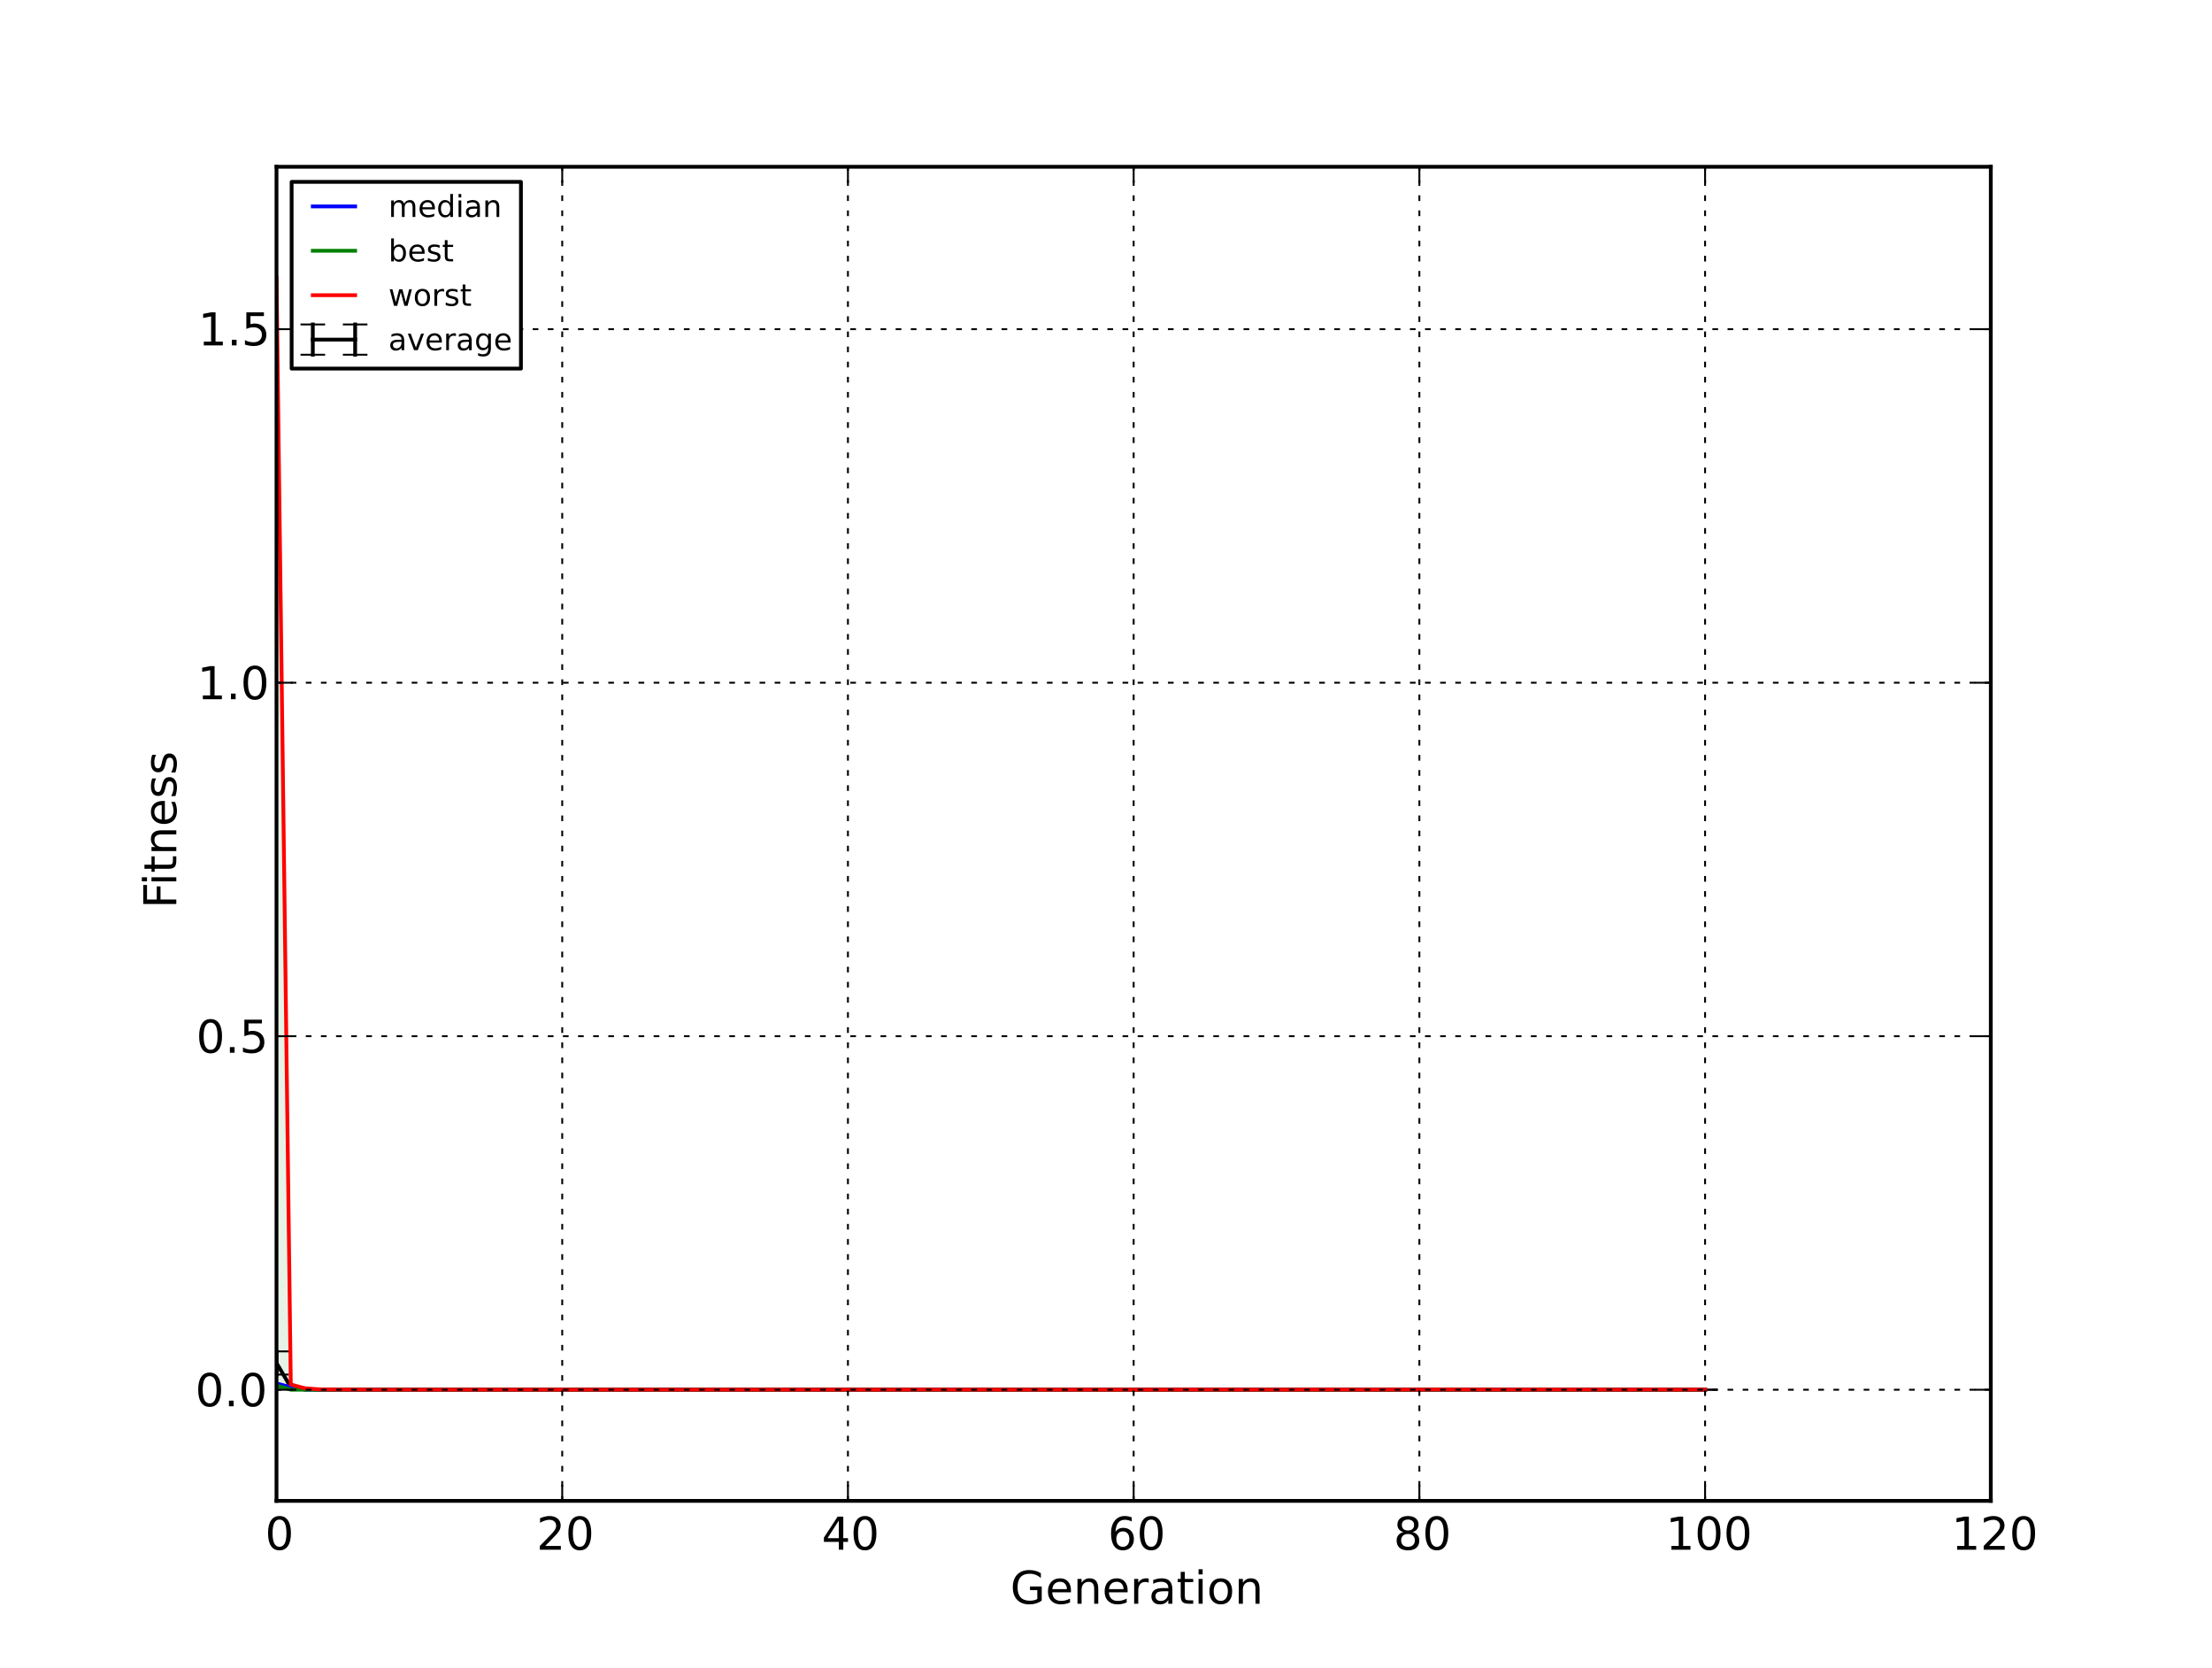 <?xml version="1.0" encoding="utf-8" standalone="no"?>
<!DOCTYPE svg PUBLIC "-//W3C//DTD SVG 1.1//EN"
  "http://www.w3.org/Graphics/SVG/1.1/DTD/svg11.dtd">
<!-- Created with matplotlib (http://matplotlib.sourceforge.net/) -->
<svg height="441pt" version="1.1" viewBox="0 0 585 441" width="585pt" xmlns="http://www.w3.org/2000/svg" xmlns:xlink="http://www.w3.org/1999/xlink">
 <defs>
  <style type="text/css">
*{stroke-linecap:square;stroke-linejoin:round;}
  </style>
 </defs>
 <g id="figure_1">
  <g id="patch_1">
   <path d="
M0 441
L585 441
L585 0
L0 0
z
" style="fill:#ffffff;"/>
  </g>
  <g id="axes_1">
   <g id="patch_2">
    <path d="
M73.125 396.9
L526.5 396.9
L526.5 44.1
L73.125 44.1
z
" style="fill:#ffffff;"/>
   </g>
   <g id="PolyCollection_1">
    <defs>
     <path d="
M73.125 -367.5
L73.125 -74.592
L76.903 -73.508
L80.681 -73.507
L84.459 -73.505
L88.237 -73.505
L92.016 -73.505
L95.794 -73.505
L99.572 -73.505
L103.35 -73.505
L107.128 -73.505
L110.906 -73.505
L114.684 -73.505
L118.463 -73.505
L122.241 -73.505
L126.019 -73.505
L129.797 -73.505
L133.575 -73.505
L137.353 -73.505
L141.131 -73.505
L144.909 -73.505
L148.688 -73.505
L152.466 -73.505
L156.244 -73.505
L160.022 -73.505
L163.8 -73.505
L167.578 -73.505
L171.356 -73.505
L175.134 -73.504
L178.912 -73.504
L182.691 -73.504
L186.469 -73.504
L190.247 -73.504
L194.025 -73.504
L197.803 -73.504
L201.581 -73.504
L205.359 -73.504
L209.137 -73.504
L212.916 -73.504
L216.694 -73.504
L220.472 -73.504
L224.25 -73.504
L228.028 -73.504
L231.806 -73.504
L235.584 -73.504
L239.362 -73.503
L243.141 -73.503
L246.919 -73.503
L250.697 -73.503
L254.475 -73.503
L258.253 -73.503
L262.031 -73.503
L265.809 -73.503
L269.587 -73.503
L273.366 -73.503
L277.144 -73.503
L280.922 -73.503
L284.7 -73.503
L288.478 -73.503
L292.256 -73.502
L296.034 -73.502
L299.812 -73.502
L303.591 -73.501
L307.369 -73.501
L311.147 -73.501
L314.925 -73.501
L318.703 -73.501
L322.481 -73.501
L326.259 -73.501
L330.037 -73.501
L333.816 -73.501
L337.594 -73.501
L341.372 -73.501
L345.15 -73.501
L348.928 -73.501
L352.706 -73.501
L356.484 -73.501
L360.262 -73.501
L364.041 -73.5
L367.819 -73.5
L371.597 -73.5
L375.375 -73.5
L379.153 -73.5
L382.931 -73.5
L386.709 -73.5
L390.487 -73.5
L394.266 -73.5
L398.044 -73.5
L401.822 -73.5
L405.6 -73.5
L409.378 -73.5
L413.156 -73.5
L416.934 -73.5
L420.712 -73.5
L424.491 -73.5
L428.269 -73.5
L432.047 -73.5
L435.825 -73.5
L439.603 -73.5
L443.381 -73.5
L447.159 -73.5
L450.938 -73.5
L450.938 -73.514
L450.938 -73.514
L447.159 -73.532
L443.381 -73.51
L439.603 -73.538
L435.825 -73.519
L432.047 -73.525
L428.269 -73.507
L424.491 -73.524
L420.712 -73.528
L416.934 -73.524
L413.156 -73.523
L409.378 -73.538
L405.6 -73.533
L401.822 -73.518
L398.044 -73.524
L394.266 -73.519
L390.487 -73.539
L386.709 -73.528
L382.931 -73.542
L379.153 -73.542
L375.375 -73.516
L371.597 -73.525
L367.819 -73.519
L364.041 -73.526
L360.262 -73.509
L356.484 -73.529
L352.706 -73.522
L348.928 -73.525
L345.15 -73.532
L341.372 -73.511
L337.594 -73.508
L333.816 -73.509
L330.037 -73.509
L326.259 -73.517
L322.481 -73.532
L318.703 -73.517
L314.925 -73.521
L311.147 -73.513
L307.369 -73.512
L303.591 -73.517
L299.812 -73.515
L296.034 -73.509
L292.256 -73.507
L288.478 -73.508
L284.7 -73.508
L280.922 -73.513
L277.144 -73.508
L273.366 -73.514
L269.587 -73.515
L265.809 -73.507
L262.031 -73.522
L258.253 -73.518
L254.475 -73.507
L250.697 -73.525
L246.919 -73.519
L243.141 -73.527
L239.362 -73.514
L235.584 -73.51
L231.806 -73.51
L228.028 -73.507
L224.25 -73.507
L220.472 -73.518
L216.694 -73.508
L212.916 -73.513
L209.137 -73.508
L205.359 -73.525
L201.581 -73.51
L197.803 -73.512
L194.025 -73.513
L190.247 -73.513
L186.469 -73.508
L182.691 -73.506
L178.912 -73.51
L175.134 -73.509
L171.356 -73.516
L167.578 -73.516
L163.8 -73.515
L160.022 -73.511
L156.244 -73.512
L152.466 -73.509
L148.688 -73.508
L144.909 -73.508
L141.131 -73.508
L137.353 -73.508
L133.575 -73.506
L129.797 -73.509
L126.019 -73.511
L122.241 -73.507
L118.463 -73.514
L114.684 -73.511
L110.906 -73.51
L107.128 -73.509
L103.35 -73.509
L99.572 -73.515
L95.794 -73.52
L92.016 -73.537
L88.237 -73.549
L84.459 -73.591
L80.681 -73.868
L76.903 -74.873
L73.125 -367.5
z
" id="C0_0_f77baf2ddd"/>
    </defs>
    <g clip-path="url(#p5873ec822d)">
     <use style="fill:#e6f2e6;stroke:#e6f2e6;stroke-linecap:butt;" x="0" xlink:href="#C0_0_f77baf2ddd" y="441.0"/>
    </g>
   </g>
   <g id="LineCollection_1">
    <defs>
     <path d="
M73.125 -77.501
L73.125 -83.635" id="C1_0_06bd8dab6d"/>
     <path d="
M76.903 -74.116
L76.903 -74.218" id="C1_1_08e0e1f37c"/>
     <path d="
M80.681 -73.591
L80.681 -73.609" id="C1_2_709aa5936f"/>
     <path d="
M84.459 -73.536
L84.459 -73.541" id="C1_3_972944750e"/>
     <path d="
M88.237 -73.52
L88.237 -73.523" id="C1_4_f3869fd2a3"/>
     <path d="
M92.016 -73.514
L92.016 -73.515" id="C1_5_9c3dd4e889"/>
     <path d="
M95.794 -73.51
L95.794 -73.51" id="C1_6_8d80312c47"/>
     <path d="
M99.572 -73.508
L99.572 -73.508" id="C1_7_28e2b85ba6"/>
     <path d="
M103.35 -73.507
L103.35 -73.507" id="C1_8_dbaec50750"/>
     <path d="
M107.128 -73.506
L107.128 -73.506" id="C1_9_4ff68751ac"/>
     <path d="
M110.906 -73.506
L110.906 -73.506" id="C1_a_3258e8ac88"/>
     <path d="
M114.684 -73.506
L114.684 -73.507" id="C1_b_b8c49e5b72"/>
     <path d="
M118.463 -73.507
L118.463 -73.507" id="C1_c_c75c948fa5"/>
     <path d="
M122.241 -73.506
L122.241 -73.506" id="C1_d_6776a2d179"/>
     <path d="
M126.019 -73.506
L126.019 -73.506" id="C1_e_93350d93d3"/>
     <path d="
M129.797 -73.506
L129.797 -73.506" id="C1_f_5b45db5f42"/>
     <path d="
M133.575 -73.506
L133.575 -73.506" id="C1_10_45e793854f"/>
     <path d="
M137.353 -73.506
L137.353 -73.506" id="C1_11_5ffe5d30f4"/>
     <path d="
M141.131 -73.506
L141.131 -73.506" id="C1_12_c8f0536e52"/>
     <path d="
M144.909 -73.505
L144.909 -73.506" id="C1_13_fca3ce5a58"/>
     <path d="
M148.688 -73.505
L148.688 -73.506" id="C1_14_7502cc1f4a"/>
     <path d="
M152.466 -73.506
L152.466 -73.506" id="C1_15_b2384d08bb"/>
     <path d="
M156.244 -73.506
L156.244 -73.506" id="C1_16_1f8241c529"/>
     <path d="
M160.022 -73.506
L160.022 -73.506" id="C1_17_621293594c"/>
     <path d="
M163.8 -73.506
L163.8 -73.507" id="C1_18_4126470788"/>
     <path d="
M167.578 -73.506
L167.578 -73.507" id="C1_19_d7654ad6db"/>
     <path d="
M171.356 -73.506
L171.356 -73.506" id="C1_1a_5eac5e8b0d"/>
     <path d="
M175.134 -73.505
L175.134 -73.506" id="C1_1b_1995db7fd7"/>
     <path d="
M178.912 -73.505
L178.912 -73.506" id="C1_1c_6e77433e26"/>
     <path d="
M182.691 -73.505
L182.691 -73.505" id="C1_1d_b56fa6f838"/>
     <path d="
M186.469 -73.505
L186.469 -73.505" id="C1_1e_f2f85c28d4"/>
     <path d="
M190.247 -73.506
L190.247 -73.506" id="C1_1f_1033cf867a"/>
     <path d="
M194.025 -73.506
L194.025 -73.506" id="C1_20_056ad3c40f"/>
     <path d="
M197.803 -73.505
L197.803 -73.506" id="C1_21_4f33b5e996"/>
     <path d="
M201.581 -73.505
L201.581 -73.505" id="C1_22_d258bffe5d"/>
     <path d="
M205.359 -73.507
L205.359 -73.507" id="C1_23_5da251dc62"/>
     <path d="
M209.137 -73.505
L209.137 -73.505" id="C1_24_09ec95512b"/>
     <path d="
M212.916 -73.505
L212.916 -73.506" id="C1_25_4f1ba8394c"/>
     <path d="
M216.694 -73.505
L216.694 -73.505" id="C1_26_619bb83332"/>
     <path d="
M220.472 -73.506
L220.472 -73.506" id="C1_27_1e4c08162c"/>
     <path d="
M224.25 -73.504
L224.25 -73.505" id="C1_28_46ad3dcdb3"/>
     <path d="
M228.028 -73.504
L228.028 -73.504" id="C1_29_51e38f997c"/>
     <path d="
M231.806 -73.504
L231.806 -73.505" id="C1_2a_47506e14ee"/>
     <path d="
M235.584 -73.505
L235.584 -73.505" id="C1_2b_ab45936df8"/>
     <path d="
M239.362 -73.505
L239.362 -73.505" id="C1_2c_c4293ece72"/>
     <path d="
M243.141 -73.507
L243.141 -73.508" id="C1_2d_36fad6c798"/>
     <path d="
M246.919 -73.505
L246.919 -73.506" id="C1_2e_65dd091a46"/>
     <path d="
M250.697 -73.505
L250.697 -73.506" id="C1_2f_c25f4535a7"/>
     <path d="
M254.475 -73.504
L254.475 -73.504" id="C1_30_59b5bb00fb"/>
     <path d="
M258.253 -73.505
L258.253 -73.505" id="C1_31_3f3b1ee390"/>
     <path d="
M262.031 -73.505
L262.031 -73.506" id="C1_32_6e480b306b"/>
     <path d="
M265.809 -73.504
L265.809 -73.504" id="C1_33_feca3d4d9a"/>
     <path d="
M269.587 -73.505
L269.587 -73.505" id="C1_34_d9919b0e99"/>
     <path d="
M273.366 -73.504
L273.366 -73.505" id="C1_35_ed4efc0df3"/>
     <path d="
M277.144 -73.504
L277.144 -73.504" id="C1_36_75bddf380a"/>
     <path d="
M280.922 -73.504
L280.922 -73.504" id="C1_37_d1b61cc465"/>
     <path d="
M284.7 -73.504
L284.7 -73.504" id="C1_38_21eefc8995"/>
     <path d="
M288.478 -73.504
L288.478 -73.504" id="C1_39_bd385eea46"/>
     <path d="
M292.256 -73.504
L292.256 -73.504" id="C1_3a_ce579bc4b8"/>
     <path d="
M296.034 -73.504
L296.034 -73.504" id="C1_3b_fada0bece3"/>
     <path d="
M299.812 -73.504
L299.812 -73.505" id="C1_3c_66d7b6adb0"/>
     <path d="
M303.591 -73.504
L303.591 -73.505" id="C1_3d_c44b1d2157"/>
     <path d="
M307.369 -73.504
L307.369 -73.504" id="C1_3e_7cec9c3e19"/>
     <path d="
M311.147 -73.504
L311.147 -73.505" id="C1_3f_366e4e7574"/>
     <path d="
M314.925 -73.505
L314.925 -73.506" id="C1_40_fae4cf1cc0"/>
     <path d="
M318.703 -73.504
L318.703 -73.505" id="C1_41_95c932900f"/>
     <path d="
M322.481 -73.505
L322.481 -73.506" id="C1_42_f3fbbb4e7d"/>
     <path d="
M326.259 -73.504
L326.259 -73.505" id="C1_43_c8b63f7e54"/>
     <path d="
M330.037 -73.503
L330.037 -73.503" id="C1_44_4eb8b24f90"/>
     <path d="
M333.816 -73.503
L333.816 -73.503" id="C1_45_831cee335c"/>
     <path d="
M337.594 -73.502
L337.594 -73.503" id="C1_46_6080f6d6d3"/>
     <path d="
M341.372 -73.503
L341.372 -73.503" id="C1_47_65b84a83f1"/>
     <path d="
M345.15 -73.505
L345.15 -73.506" id="C1_48_1962b1c1a2"/>
     <path d="
M348.928 -73.503
L348.928 -73.504" id="C1_49_7052353434"/>
     <path d="
M352.706 -73.504
L352.706 -73.505" id="C1_4a_74ea8c83ce"/>
     <path d="
M356.484 -73.504
L356.484 -73.505" id="C1_4b_8cbcb506c8"/>
     <path d="
M360.262 -73.502
L360.262 -73.502" id="C1_4c_17d9461b5a"/>
     <path d="
M364.041 -73.503
L364.041 -73.504" id="C1_4d_b0aadb3a1b"/>
     <path d="
M367.819 -73.503
L367.819 -73.504" id="C1_4e_32a70a6e08"/>
     <path d="
M371.597 -73.504
L371.597 -73.505" id="C1_4f_7bcaea04d0"/>
     <path d="
M375.375 -73.502
L375.375 -73.503" id="C1_50_defffc1b67"/>
     <path d="
M379.153 -73.505
L379.153 -73.507" id="C1_51_4c9df94419"/>
     <path d="
M382.931 -73.505
L382.931 -73.507" id="C1_52_0ae3145a5f"/>
     <path d="
M386.709 -73.504
L386.709 -73.506" id="C1_53_3e7ca5ae92"/>
     <path d="
M390.487 -73.504
L390.487 -73.506" id="C1_54_4a82503033"/>
     <path d="
M394.266 -73.503
L394.266 -73.503" id="C1_55_d46f95b8d0"/>
     <path d="
M398.044 -73.503
L398.044 -73.504" id="C1_56_0eb03fb0b4"/>
     <path d="
M401.822 -73.503
L401.822 -73.504" id="C1_57_5c42cf375f"/>
     <path d="
M405.6 -73.504
L405.6 -73.505" id="C1_58_c0afc4cdb5"/>
     <path d="
M409.378 -73.505
L409.378 -73.507" id="C1_59_27d00dd4dc"/>
     <path d="
M413.156 -73.503
L413.156 -73.504" id="C1_5a_ffae0172a6"/>
     <path d="
M416.934 -73.503
L416.934 -73.504" id="C1_5b_3ea411bc49"/>
     <path d="
M420.712 -73.504
L420.712 -73.505" id="C1_5c_c8add855ce"/>
     <path d="
M424.491 -73.503
L424.491 -73.504" id="C1_5d_d134b54298"/>
     <path d="
M428.269 -73.501
L428.269 -73.502" id="C1_5e_70b2d4da4e"/>
     <path d="
M432.047 -73.503
L432.047 -73.504" id="C1_5f_53e9bd59f9"/>
     <path d="
M435.825 -73.503
L435.825 -73.504" id="C1_60_ed6e048abe"/>
     <path d="
M439.603 -73.504
L439.603 -73.505" id="C1_61_e812a012ac"/>
     <path d="
M443.381 -73.501
L443.381 -73.502" id="C1_62_80a626fecc"/>
     <path d="
M447.159 -73.503
L447.159 -73.504" id="C1_63_68db1df595"/>
     <path d="
M450.938 -73.502
L450.938 -73.502" id="C1_64_53feee862d"/>
    </defs>
    <g clip-path="url(#p5873ec822d)">
     <use style="fill:none;stroke:#000000;stroke-linecap:butt;" x="0" xlink:href="#C1_0_06bd8dab6d" y="441.0"/>
    </g>
    <g clip-path="url(#p5873ec822d)">
     <use style="fill:none;stroke:#000000;stroke-linecap:butt;" x="0" xlink:href="#C1_1_08e0e1f37c" y="441.0"/>
    </g>
    <g clip-path="url(#p5873ec822d)">
     <use style="fill:none;stroke:#000000;stroke-linecap:butt;" x="0" xlink:href="#C1_2_709aa5936f" y="441.0"/>
    </g>
    <g clip-path="url(#p5873ec822d)">
     <use style="fill:none;stroke:#000000;stroke-linecap:butt;" x="0" xlink:href="#C1_3_972944750e" y="441.0"/>
    </g>
    <g clip-path="url(#p5873ec822d)">
     <use style="fill:none;stroke:#000000;stroke-linecap:butt;" x="0" xlink:href="#C1_4_f3869fd2a3" y="441.0"/>
    </g>
    <g clip-path="url(#p5873ec822d)">
     <use style="fill:none;stroke:#000000;stroke-linecap:butt;" x="0" xlink:href="#C1_5_9c3dd4e889" y="441.0"/>
    </g>
    <g clip-path="url(#p5873ec822d)">
     <use style="fill:none;stroke:#000000;stroke-linecap:butt;" x="0" xlink:href="#C1_6_8d80312c47" y="441.0"/>
    </g>
    <g clip-path="url(#p5873ec822d)">
     <use style="fill:none;stroke:#000000;stroke-linecap:butt;" x="0" xlink:href="#C1_7_28e2b85ba6" y="441.0"/>
    </g>
    <g clip-path="url(#p5873ec822d)">
     <use style="fill:none;stroke:#000000;stroke-linecap:butt;" x="0" xlink:href="#C1_8_dbaec50750" y="441.0"/>
    </g>
    <g clip-path="url(#p5873ec822d)">
     <use style="fill:none;stroke:#000000;stroke-linecap:butt;" x="0" xlink:href="#C1_9_4ff68751ac" y="441.0"/>
    </g>
    <g clip-path="url(#p5873ec822d)">
     <use style="fill:none;stroke:#000000;stroke-linecap:butt;" x="0" xlink:href="#C1_a_3258e8ac88" y="441.0"/>
    </g>
    <g clip-path="url(#p5873ec822d)">
     <use style="fill:none;stroke:#000000;stroke-linecap:butt;" x="0" xlink:href="#C1_b_b8c49e5b72" y="441.0"/>
    </g>
    <g clip-path="url(#p5873ec822d)">
     <use style="fill:none;stroke:#000000;stroke-linecap:butt;" x="0" xlink:href="#C1_c_c75c948fa5" y="441.0"/>
    </g>
    <g clip-path="url(#p5873ec822d)">
     <use style="fill:none;stroke:#000000;stroke-linecap:butt;" x="0" xlink:href="#C1_d_6776a2d179" y="441.0"/>
    </g>
    <g clip-path="url(#p5873ec822d)">
     <use style="fill:none;stroke:#000000;stroke-linecap:butt;" x="0" xlink:href="#C1_e_93350d93d3" y="441.0"/>
    </g>
    <g clip-path="url(#p5873ec822d)">
     <use style="fill:none;stroke:#000000;stroke-linecap:butt;" x="0" xlink:href="#C1_f_5b45db5f42" y="441.0"/>
    </g>
    <g clip-path="url(#p5873ec822d)">
     <use style="fill:none;stroke:#000000;stroke-linecap:butt;" x="0" xlink:href="#C1_10_45e793854f" y="441.0"/>
    </g>
    <g clip-path="url(#p5873ec822d)">
     <use style="fill:none;stroke:#000000;stroke-linecap:butt;" x="0" xlink:href="#C1_11_5ffe5d30f4" y="441.0"/>
    </g>
    <g clip-path="url(#p5873ec822d)">
     <use style="fill:none;stroke:#000000;stroke-linecap:butt;" x="0" xlink:href="#C1_12_c8f0536e52" y="441.0"/>
    </g>
    <g clip-path="url(#p5873ec822d)">
     <use style="fill:none;stroke:#000000;stroke-linecap:butt;" x="0" xlink:href="#C1_13_fca3ce5a58" y="441.0"/>
    </g>
    <g clip-path="url(#p5873ec822d)">
     <use style="fill:none;stroke:#000000;stroke-linecap:butt;" x="0" xlink:href="#C1_14_7502cc1f4a" y="441.0"/>
    </g>
    <g clip-path="url(#p5873ec822d)">
     <use style="fill:none;stroke:#000000;stroke-linecap:butt;" x="0" xlink:href="#C1_15_b2384d08bb" y="441.0"/>
    </g>
    <g clip-path="url(#p5873ec822d)">
     <use style="fill:none;stroke:#000000;stroke-linecap:butt;" x="0" xlink:href="#C1_16_1f8241c529" y="441.0"/>
    </g>
    <g clip-path="url(#p5873ec822d)">
     <use style="fill:none;stroke:#000000;stroke-linecap:butt;" x="0" xlink:href="#C1_17_621293594c" y="441.0"/>
    </g>
    <g clip-path="url(#p5873ec822d)">
     <use style="fill:none;stroke:#000000;stroke-linecap:butt;" x="0" xlink:href="#C1_18_4126470788" y="441.0"/>
    </g>
    <g clip-path="url(#p5873ec822d)">
     <use style="fill:none;stroke:#000000;stroke-linecap:butt;" x="0" xlink:href="#C1_19_d7654ad6db" y="441.0"/>
    </g>
    <g clip-path="url(#p5873ec822d)">
     <use style="fill:none;stroke:#000000;stroke-linecap:butt;" x="0" xlink:href="#C1_1a_5eac5e8b0d" y="441.0"/>
    </g>
    <g clip-path="url(#p5873ec822d)">
     <use style="fill:none;stroke:#000000;stroke-linecap:butt;" x="0" xlink:href="#C1_1b_1995db7fd7" y="441.0"/>
    </g>
    <g clip-path="url(#p5873ec822d)">
     <use style="fill:none;stroke:#000000;stroke-linecap:butt;" x="0" xlink:href="#C1_1c_6e77433e26" y="441.0"/>
    </g>
    <g clip-path="url(#p5873ec822d)">
     <use style="fill:none;stroke:#000000;stroke-linecap:butt;" x="0" xlink:href="#C1_1d_b56fa6f838" y="441.0"/>
    </g>
    <g clip-path="url(#p5873ec822d)">
     <use style="fill:none;stroke:#000000;stroke-linecap:butt;" x="0" xlink:href="#C1_1e_f2f85c28d4" y="441.0"/>
    </g>
    <g clip-path="url(#p5873ec822d)">
     <use style="fill:none;stroke:#000000;stroke-linecap:butt;" x="0" xlink:href="#C1_1f_1033cf867a" y="441.0"/>
    </g>
    <g clip-path="url(#p5873ec822d)">
     <use style="fill:none;stroke:#000000;stroke-linecap:butt;" x="0" xlink:href="#C1_20_056ad3c40f" y="441.0"/>
    </g>
    <g clip-path="url(#p5873ec822d)">
     <use style="fill:none;stroke:#000000;stroke-linecap:butt;" x="0" xlink:href="#C1_21_4f33b5e996" y="441.0"/>
    </g>
    <g clip-path="url(#p5873ec822d)">
     <use style="fill:none;stroke:#000000;stroke-linecap:butt;" x="0" xlink:href="#C1_22_d258bffe5d" y="441.0"/>
    </g>
    <g clip-path="url(#p5873ec822d)">
     <use style="fill:none;stroke:#000000;stroke-linecap:butt;" x="0" xlink:href="#C1_23_5da251dc62" y="441.0"/>
    </g>
    <g clip-path="url(#p5873ec822d)">
     <use style="fill:none;stroke:#000000;stroke-linecap:butt;" x="0" xlink:href="#C1_24_09ec95512b" y="441.0"/>
    </g>
    <g clip-path="url(#p5873ec822d)">
     <use style="fill:none;stroke:#000000;stroke-linecap:butt;" x="0" xlink:href="#C1_25_4f1ba8394c" y="441.0"/>
    </g>
    <g clip-path="url(#p5873ec822d)">
     <use style="fill:none;stroke:#000000;stroke-linecap:butt;" x="0" xlink:href="#C1_26_619bb83332" y="441.0"/>
    </g>
    <g clip-path="url(#p5873ec822d)">
     <use style="fill:none;stroke:#000000;stroke-linecap:butt;" x="0" xlink:href="#C1_27_1e4c08162c" y="441.0"/>
    </g>
    <g clip-path="url(#p5873ec822d)">
     <use style="fill:none;stroke:#000000;stroke-linecap:butt;" x="0" xlink:href="#C1_28_46ad3dcdb3" y="441.0"/>
    </g>
    <g clip-path="url(#p5873ec822d)">
     <use style="fill:none;stroke:#000000;stroke-linecap:butt;" x="0" xlink:href="#C1_29_51e38f997c" y="441.0"/>
    </g>
    <g clip-path="url(#p5873ec822d)">
     <use style="fill:none;stroke:#000000;stroke-linecap:butt;" x="0" xlink:href="#C1_2a_47506e14ee" y="441.0"/>
    </g>
    <g clip-path="url(#p5873ec822d)">
     <use style="fill:none;stroke:#000000;stroke-linecap:butt;" x="0" xlink:href="#C1_2b_ab45936df8" y="441.0"/>
    </g>
    <g clip-path="url(#p5873ec822d)">
     <use style="fill:none;stroke:#000000;stroke-linecap:butt;" x="0" xlink:href="#C1_2c_c4293ece72" y="441.0"/>
    </g>
    <g clip-path="url(#p5873ec822d)">
     <use style="fill:none;stroke:#000000;stroke-linecap:butt;" x="0" xlink:href="#C1_2d_36fad6c798" y="441.0"/>
    </g>
    <g clip-path="url(#p5873ec822d)">
     <use style="fill:none;stroke:#000000;stroke-linecap:butt;" x="0" xlink:href="#C1_2e_65dd091a46" y="441.0"/>
    </g>
    <g clip-path="url(#p5873ec822d)">
     <use style="fill:none;stroke:#000000;stroke-linecap:butt;" x="0" xlink:href="#C1_2f_c25f4535a7" y="441.0"/>
    </g>
    <g clip-path="url(#p5873ec822d)">
     <use style="fill:none;stroke:#000000;stroke-linecap:butt;" x="0" xlink:href="#C1_30_59b5bb00fb" y="441.0"/>
    </g>
    <g clip-path="url(#p5873ec822d)">
     <use style="fill:none;stroke:#000000;stroke-linecap:butt;" x="0" xlink:href="#C1_31_3f3b1ee390" y="441.0"/>
    </g>
    <g clip-path="url(#p5873ec822d)">
     <use style="fill:none;stroke:#000000;stroke-linecap:butt;" x="0" xlink:href="#C1_32_6e480b306b" y="441.0"/>
    </g>
    <g clip-path="url(#p5873ec822d)">
     <use style="fill:none;stroke:#000000;stroke-linecap:butt;" x="0" xlink:href="#C1_33_feca3d4d9a" y="441.0"/>
    </g>
    <g clip-path="url(#p5873ec822d)">
     <use style="fill:none;stroke:#000000;stroke-linecap:butt;" x="0" xlink:href="#C1_34_d9919b0e99" y="441.0"/>
    </g>
    <g clip-path="url(#p5873ec822d)">
     <use style="fill:none;stroke:#000000;stroke-linecap:butt;" x="0" xlink:href="#C1_35_ed4efc0df3" y="441.0"/>
    </g>
    <g clip-path="url(#p5873ec822d)">
     <use style="fill:none;stroke:#000000;stroke-linecap:butt;" x="0" xlink:href="#C1_36_75bddf380a" y="441.0"/>
    </g>
    <g clip-path="url(#p5873ec822d)">
     <use style="fill:none;stroke:#000000;stroke-linecap:butt;" x="0" xlink:href="#C1_37_d1b61cc465" y="441.0"/>
    </g>
    <g clip-path="url(#p5873ec822d)">
     <use style="fill:none;stroke:#000000;stroke-linecap:butt;" x="0" xlink:href="#C1_38_21eefc8995" y="441.0"/>
    </g>
    <g clip-path="url(#p5873ec822d)">
     <use style="fill:none;stroke:#000000;stroke-linecap:butt;" x="0" xlink:href="#C1_39_bd385eea46" y="441.0"/>
    </g>
    <g clip-path="url(#p5873ec822d)">
     <use style="fill:none;stroke:#000000;stroke-linecap:butt;" x="0" xlink:href="#C1_3a_ce579bc4b8" y="441.0"/>
    </g>
    <g clip-path="url(#p5873ec822d)">
     <use style="fill:none;stroke:#000000;stroke-linecap:butt;" x="0" xlink:href="#C1_3b_fada0bece3" y="441.0"/>
    </g>
    <g clip-path="url(#p5873ec822d)">
     <use style="fill:none;stroke:#000000;stroke-linecap:butt;" x="0" xlink:href="#C1_3c_66d7b6adb0" y="441.0"/>
    </g>
    <g clip-path="url(#p5873ec822d)">
     <use style="fill:none;stroke:#000000;stroke-linecap:butt;" x="0" xlink:href="#C1_3d_c44b1d2157" y="441.0"/>
    </g>
    <g clip-path="url(#p5873ec822d)">
     <use style="fill:none;stroke:#000000;stroke-linecap:butt;" x="0" xlink:href="#C1_3e_7cec9c3e19" y="441.0"/>
    </g>
    <g clip-path="url(#p5873ec822d)">
     <use style="fill:none;stroke:#000000;stroke-linecap:butt;" x="0" xlink:href="#C1_3f_366e4e7574" y="441.0"/>
    </g>
    <g clip-path="url(#p5873ec822d)">
     <use style="fill:none;stroke:#000000;stroke-linecap:butt;" x="0" xlink:href="#C1_40_fae4cf1cc0" y="441.0"/>
    </g>
    <g clip-path="url(#p5873ec822d)">
     <use style="fill:none;stroke:#000000;stroke-linecap:butt;" x="0" xlink:href="#C1_41_95c932900f" y="441.0"/>
    </g>
    <g clip-path="url(#p5873ec822d)">
     <use style="fill:none;stroke:#000000;stroke-linecap:butt;" x="0" xlink:href="#C1_42_f3fbbb4e7d" y="441.0"/>
    </g>
    <g clip-path="url(#p5873ec822d)">
     <use style="fill:none;stroke:#000000;stroke-linecap:butt;" x="0" xlink:href="#C1_43_c8b63f7e54" y="441.0"/>
    </g>
    <g clip-path="url(#p5873ec822d)">
     <use style="fill:none;stroke:#000000;stroke-linecap:butt;" x="0" xlink:href="#C1_44_4eb8b24f90" y="441.0"/>
    </g>
    <g clip-path="url(#p5873ec822d)">
     <use style="fill:none;stroke:#000000;stroke-linecap:butt;" x="0" xlink:href="#C1_45_831cee335c" y="441.0"/>
    </g>
    <g clip-path="url(#p5873ec822d)">
     <use style="fill:none;stroke:#000000;stroke-linecap:butt;" x="0" xlink:href="#C1_46_6080f6d6d3" y="441.0"/>
    </g>
    <g clip-path="url(#p5873ec822d)">
     <use style="fill:none;stroke:#000000;stroke-linecap:butt;" x="0" xlink:href="#C1_47_65b84a83f1" y="441.0"/>
    </g>
    <g clip-path="url(#p5873ec822d)">
     <use style="fill:none;stroke:#000000;stroke-linecap:butt;" x="0" xlink:href="#C1_48_1962b1c1a2" y="441.0"/>
    </g>
    <g clip-path="url(#p5873ec822d)">
     <use style="fill:none;stroke:#000000;stroke-linecap:butt;" x="0" xlink:href="#C1_49_7052353434" y="441.0"/>
    </g>
    <g clip-path="url(#p5873ec822d)">
     <use style="fill:none;stroke:#000000;stroke-linecap:butt;" x="0" xlink:href="#C1_4a_74ea8c83ce" y="441.0"/>
    </g>
    <g clip-path="url(#p5873ec822d)">
     <use style="fill:none;stroke:#000000;stroke-linecap:butt;" x="0" xlink:href="#C1_4b_8cbcb506c8" y="441.0"/>
    </g>
    <g clip-path="url(#p5873ec822d)">
     <use style="fill:none;stroke:#000000;stroke-linecap:butt;" x="0" xlink:href="#C1_4c_17d9461b5a" y="441.0"/>
    </g>
    <g clip-path="url(#p5873ec822d)">
     <use style="fill:none;stroke:#000000;stroke-linecap:butt;" x="0" xlink:href="#C1_4d_b0aadb3a1b" y="441.0"/>
    </g>
    <g clip-path="url(#p5873ec822d)">
     <use style="fill:none;stroke:#000000;stroke-linecap:butt;" x="0" xlink:href="#C1_4e_32a70a6e08" y="441.0"/>
    </g>
    <g clip-path="url(#p5873ec822d)">
     <use style="fill:none;stroke:#000000;stroke-linecap:butt;" x="0" xlink:href="#C1_4f_7bcaea04d0" y="441.0"/>
    </g>
    <g clip-path="url(#p5873ec822d)">
     <use style="fill:none;stroke:#000000;stroke-linecap:butt;" x="0" xlink:href="#C1_50_defffc1b67" y="441.0"/>
    </g>
    <g clip-path="url(#p5873ec822d)">
     <use style="fill:none;stroke:#000000;stroke-linecap:butt;" x="0" xlink:href="#C1_51_4c9df94419" y="441.0"/>
    </g>
    <g clip-path="url(#p5873ec822d)">
     <use style="fill:none;stroke:#000000;stroke-linecap:butt;" x="0" xlink:href="#C1_52_0ae3145a5f" y="441.0"/>
    </g>
    <g clip-path="url(#p5873ec822d)">
     <use style="fill:none;stroke:#000000;stroke-linecap:butt;" x="0" xlink:href="#C1_53_3e7ca5ae92" y="441.0"/>
    </g>
    <g clip-path="url(#p5873ec822d)">
     <use style="fill:none;stroke:#000000;stroke-linecap:butt;" x="0" xlink:href="#C1_54_4a82503033" y="441.0"/>
    </g>
    <g clip-path="url(#p5873ec822d)">
     <use style="fill:none;stroke:#000000;stroke-linecap:butt;" x="0" xlink:href="#C1_55_d46f95b8d0" y="441.0"/>
    </g>
    <g clip-path="url(#p5873ec822d)">
     <use style="fill:none;stroke:#000000;stroke-linecap:butt;" x="0" xlink:href="#C1_56_0eb03fb0b4" y="441.0"/>
    </g>
    <g clip-path="url(#p5873ec822d)">
     <use style="fill:none;stroke:#000000;stroke-linecap:butt;" x="0" xlink:href="#C1_57_5c42cf375f" y="441.0"/>
    </g>
    <g clip-path="url(#p5873ec822d)">
     <use style="fill:none;stroke:#000000;stroke-linecap:butt;" x="0" xlink:href="#C1_58_c0afc4cdb5" y="441.0"/>
    </g>
    <g clip-path="url(#p5873ec822d)">
     <use style="fill:none;stroke:#000000;stroke-linecap:butt;" x="0" xlink:href="#C1_59_27d00dd4dc" y="441.0"/>
    </g>
    <g clip-path="url(#p5873ec822d)">
     <use style="fill:none;stroke:#000000;stroke-linecap:butt;" x="0" xlink:href="#C1_5a_ffae0172a6" y="441.0"/>
    </g>
    <g clip-path="url(#p5873ec822d)">
     <use style="fill:none;stroke:#000000;stroke-linecap:butt;" x="0" xlink:href="#C1_5b_3ea411bc49" y="441.0"/>
    </g>
    <g clip-path="url(#p5873ec822d)">
     <use style="fill:none;stroke:#000000;stroke-linecap:butt;" x="0" xlink:href="#C1_5c_c8add855ce" y="441.0"/>
    </g>
    <g clip-path="url(#p5873ec822d)">
     <use style="fill:none;stroke:#000000;stroke-linecap:butt;" x="0" xlink:href="#C1_5d_d134b54298" y="441.0"/>
    </g>
    <g clip-path="url(#p5873ec822d)">
     <use style="fill:none;stroke:#000000;stroke-linecap:butt;" x="0" xlink:href="#C1_5e_70b2d4da4e" y="441.0"/>
    </g>
    <g clip-path="url(#p5873ec822d)">
     <use style="fill:none;stroke:#000000;stroke-linecap:butt;" x="0" xlink:href="#C1_5f_53e9bd59f9" y="441.0"/>
    </g>
    <g clip-path="url(#p5873ec822d)">
     <use style="fill:none;stroke:#000000;stroke-linecap:butt;" x="0" xlink:href="#C1_60_ed6e048abe" y="441.0"/>
    </g>
    <g clip-path="url(#p5873ec822d)">
     <use style="fill:none;stroke:#000000;stroke-linecap:butt;" x="0" xlink:href="#C1_61_e812a012ac" y="441.0"/>
    </g>
    <g clip-path="url(#p5873ec822d)">
     <use style="fill:none;stroke:#000000;stroke-linecap:butt;" x="0" xlink:href="#C1_62_80a626fecc" y="441.0"/>
    </g>
    <g clip-path="url(#p5873ec822d)">
     <use style="fill:none;stroke:#000000;stroke-linecap:butt;" x="0" xlink:href="#C1_63_68db1df595" y="441.0"/>
    </g>
    <g clip-path="url(#p5873ec822d)">
     <use style="fill:none;stroke:#000000;stroke-linecap:butt;" x="0" xlink:href="#C1_64_53feee862d" y="441.0"/>
    </g>
   </g>
   <g id="line2d_1">
    <defs>
     <path d="
M3 1.83697e-16
L-3 -1.83697e-16" id="m8d33fa1a56" style="stroke:#000000;stroke-linecap:butt;stroke-width:0.5;"/>
    </defs>
    <g clip-path="url(#p5873ec822d)">
     <use style="stroke:#000000;stroke-linecap:butt;stroke-width:0.5;" x="73.125" xlink:href="#m8d33fa1a56" y="363.499"/>
     <use style="stroke:#000000;stroke-linecap:butt;stroke-width:0.5;" x="76.903" xlink:href="#m8d33fa1a56" y="366.884"/>
     <use style="stroke:#000000;stroke-linecap:butt;stroke-width:0.5;" x="80.681" xlink:href="#m8d33fa1a56" y="367.409"/>
     <use style="stroke:#000000;stroke-linecap:butt;stroke-width:0.5;" x="84.459" xlink:href="#m8d33fa1a56" y="367.464"/>
     <use style="stroke:#000000;stroke-linecap:butt;stroke-width:0.5;" x="88.237" xlink:href="#m8d33fa1a56" y="367.48"/>
     <use style="stroke:#000000;stroke-linecap:butt;stroke-width:0.5;" x="92.016" xlink:href="#m8d33fa1a56" y="367.486"/>
     <use style="stroke:#000000;stroke-linecap:butt;stroke-width:0.5;" x="95.794" xlink:href="#m8d33fa1a56" y="367.49"/>
     <use style="stroke:#000000;stroke-linecap:butt;stroke-width:0.5;" x="99.572" xlink:href="#m8d33fa1a56" y="367.492"/>
     <use style="stroke:#000000;stroke-linecap:butt;stroke-width:0.5;" x="103.35" xlink:href="#m8d33fa1a56" y="367.493"/>
     <use style="stroke:#000000;stroke-linecap:butt;stroke-width:0.5;" x="107.128" xlink:href="#m8d33fa1a56" y="367.494"/>
     <use style="stroke:#000000;stroke-linecap:butt;stroke-width:0.5;" x="110.906" xlink:href="#m8d33fa1a56" y="367.494"/>
     <use style="stroke:#000000;stroke-linecap:butt;stroke-width:0.5;" x="114.684" xlink:href="#m8d33fa1a56" y="367.494"/>
     <use style="stroke:#000000;stroke-linecap:butt;stroke-width:0.5;" x="118.463" xlink:href="#m8d33fa1a56" y="367.493"/>
     <use style="stroke:#000000;stroke-linecap:butt;stroke-width:0.5;" x="122.241" xlink:href="#m8d33fa1a56" y="367.494"/>
     <use style="stroke:#000000;stroke-linecap:butt;stroke-width:0.5;" x="126.019" xlink:href="#m8d33fa1a56" y="367.494"/>
     <use style="stroke:#000000;stroke-linecap:butt;stroke-width:0.5;" x="129.797" xlink:href="#m8d33fa1a56" y="367.494"/>
     <use style="stroke:#000000;stroke-linecap:butt;stroke-width:0.5;" x="133.575" xlink:href="#m8d33fa1a56" y="367.494"/>
     <use style="stroke:#000000;stroke-linecap:butt;stroke-width:0.5;" x="137.353" xlink:href="#m8d33fa1a56" y="367.494"/>
     <use style="stroke:#000000;stroke-linecap:butt;stroke-width:0.5;" x="141.131" xlink:href="#m8d33fa1a56" y="367.494"/>
     <use style="stroke:#000000;stroke-linecap:butt;stroke-width:0.5;" x="144.909" xlink:href="#m8d33fa1a56" y="367.494"/>
     <use style="stroke:#000000;stroke-linecap:butt;stroke-width:0.5;" x="148.688" xlink:href="#m8d33fa1a56" y="367.494"/>
     <use style="stroke:#000000;stroke-linecap:butt;stroke-width:0.5;" x="152.466" xlink:href="#m8d33fa1a56" y="367.494"/>
     <use style="stroke:#000000;stroke-linecap:butt;stroke-width:0.5;" x="156.244" xlink:href="#m8d33fa1a56" y="367.494"/>
     <use style="stroke:#000000;stroke-linecap:butt;stroke-width:0.5;" x="160.022" xlink:href="#m8d33fa1a56" y="367.494"/>
     <use style="stroke:#000000;stroke-linecap:butt;stroke-width:0.5;" x="163.8" xlink:href="#m8d33fa1a56" y="367.494"/>
     <use style="stroke:#000000;stroke-linecap:butt;stroke-width:0.5;" x="167.578" xlink:href="#m8d33fa1a56" y="367.494"/>
     <use style="stroke:#000000;stroke-linecap:butt;stroke-width:0.5;" x="171.356" xlink:href="#m8d33fa1a56" y="367.494"/>
     <use style="stroke:#000000;stroke-linecap:butt;stroke-width:0.5;" x="175.134" xlink:href="#m8d33fa1a56" y="367.495"/>
     <use style="stroke:#000000;stroke-linecap:butt;stroke-width:0.5;" x="178.912" xlink:href="#m8d33fa1a56" y="367.495"/>
     <use style="stroke:#000000;stroke-linecap:butt;stroke-width:0.5;" x="182.691" xlink:href="#m8d33fa1a56" y="367.495"/>
     <use style="stroke:#000000;stroke-linecap:butt;stroke-width:0.5;" x="186.469" xlink:href="#m8d33fa1a56" y="367.495"/>
     <use style="stroke:#000000;stroke-linecap:butt;stroke-width:0.5;" x="190.247" xlink:href="#m8d33fa1a56" y="367.494"/>
     <use style="stroke:#000000;stroke-linecap:butt;stroke-width:0.5;" x="194.025" xlink:href="#m8d33fa1a56" y="367.494"/>
     <use style="stroke:#000000;stroke-linecap:butt;stroke-width:0.5;" x="197.803" xlink:href="#m8d33fa1a56" y="367.495"/>
     <use style="stroke:#000000;stroke-linecap:butt;stroke-width:0.5;" x="201.581" xlink:href="#m8d33fa1a56" y="367.495"/>
     <use style="stroke:#000000;stroke-linecap:butt;stroke-width:0.5;" x="205.359" xlink:href="#m8d33fa1a56" y="367.493"/>
     <use style="stroke:#000000;stroke-linecap:butt;stroke-width:0.5;" x="209.137" xlink:href="#m8d33fa1a56" y="367.495"/>
     <use style="stroke:#000000;stroke-linecap:butt;stroke-width:0.5;" x="212.916" xlink:href="#m8d33fa1a56" y="367.495"/>
     <use style="stroke:#000000;stroke-linecap:butt;stroke-width:0.5;" x="216.694" xlink:href="#m8d33fa1a56" y="367.495"/>
     <use style="stroke:#000000;stroke-linecap:butt;stroke-width:0.5;" x="220.472" xlink:href="#m8d33fa1a56" y="367.494"/>
     <use style="stroke:#000000;stroke-linecap:butt;stroke-width:0.5;" x="224.25" xlink:href="#m8d33fa1a56" y="367.495"/>
     <use style="stroke:#000000;stroke-linecap:butt;stroke-width:0.5;" x="228.028" xlink:href="#m8d33fa1a56" y="367.496"/>
     <use style="stroke:#000000;stroke-linecap:butt;stroke-width:0.5;" x="231.806" xlink:href="#m8d33fa1a56" y="367.496"/>
     <use style="stroke:#000000;stroke-linecap:butt;stroke-width:0.5;" x="235.584" xlink:href="#m8d33fa1a56" y="367.495"/>
     <use style="stroke:#000000;stroke-linecap:butt;stroke-width:0.5;" x="239.363" xlink:href="#m8d33fa1a56" y="367.495"/>
     <use style="stroke:#000000;stroke-linecap:butt;stroke-width:0.5;" x="243.141" xlink:href="#m8d33fa1a56" y="367.494"/>
     <use style="stroke:#000000;stroke-linecap:butt;stroke-width:0.5;" x="246.919" xlink:href="#m8d33fa1a56" y="367.495"/>
     <use style="stroke:#000000;stroke-linecap:butt;stroke-width:0.5;" x="250.697" xlink:href="#m8d33fa1a56" y="367.495"/>
     <use style="stroke:#000000;stroke-linecap:butt;stroke-width:0.5;" x="254.475" xlink:href="#m8d33fa1a56" y="367.496"/>
     <use style="stroke:#000000;stroke-linecap:butt;stroke-width:0.5;" x="258.253" xlink:href="#m8d33fa1a56" y="367.495"/>
     <use style="stroke:#000000;stroke-linecap:butt;stroke-width:0.5;" x="262.031" xlink:href="#m8d33fa1a56" y="367.495"/>
     <use style="stroke:#000000;stroke-linecap:butt;stroke-width:0.5;" x="265.809" xlink:href="#m8d33fa1a56" y="367.496"/>
     <use style="stroke:#000000;stroke-linecap:butt;stroke-width:0.5;" x="269.587" xlink:href="#m8d33fa1a56" y="367.495"/>
     <use style="stroke:#000000;stroke-linecap:butt;stroke-width:0.5;" x="273.366" xlink:href="#m8d33fa1a56" y="367.496"/>
     <use style="stroke:#000000;stroke-linecap:butt;stroke-width:0.5;" x="277.144" xlink:href="#m8d33fa1a56" y="367.496"/>
     <use style="stroke:#000000;stroke-linecap:butt;stroke-width:0.5;" x="280.922" xlink:href="#m8d33fa1a56" y="367.496"/>
     <use style="stroke:#000000;stroke-linecap:butt;stroke-width:0.5;" x="284.7" xlink:href="#m8d33fa1a56" y="367.496"/>
     <use style="stroke:#000000;stroke-linecap:butt;stroke-width:0.5;" x="288.478" xlink:href="#m8d33fa1a56" y="367.496"/>
     <use style="stroke:#000000;stroke-linecap:butt;stroke-width:0.5;" x="292.256" xlink:href="#m8d33fa1a56" y="367.496"/>
     <use style="stroke:#000000;stroke-linecap:butt;stroke-width:0.5;" x="296.034" xlink:href="#m8d33fa1a56" y="367.496"/>
     <use style="stroke:#000000;stroke-linecap:butt;stroke-width:0.5;" x="299.812" xlink:href="#m8d33fa1a56" y="367.496"/>
     <use style="stroke:#000000;stroke-linecap:butt;stroke-width:0.5;" x="303.591" xlink:href="#m8d33fa1a56" y="367.495"/>
     <use style="stroke:#000000;stroke-linecap:butt;stroke-width:0.5;" x="307.369" xlink:href="#m8d33fa1a56" y="367.496"/>
     <use style="stroke:#000000;stroke-linecap:butt;stroke-width:0.5;" x="311.147" xlink:href="#m8d33fa1a56" y="367.496"/>
     <use style="stroke:#000000;stroke-linecap:butt;stroke-width:0.5;" x="314.925" xlink:href="#m8d33fa1a56" y="367.495"/>
     <use style="stroke:#000000;stroke-linecap:butt;stroke-width:0.5;" x="318.703" xlink:href="#m8d33fa1a56" y="367.496"/>
     <use style="stroke:#000000;stroke-linecap:butt;stroke-width:0.5;" x="322.481" xlink:href="#m8d33fa1a56" y="367.495"/>
     <use style="stroke:#000000;stroke-linecap:butt;stroke-width:0.5;" x="326.259" xlink:href="#m8d33fa1a56" y="367.496"/>
     <use style="stroke:#000000;stroke-linecap:butt;stroke-width:0.5;" x="330.038" xlink:href="#m8d33fa1a56" y="367.497"/>
     <use style="stroke:#000000;stroke-linecap:butt;stroke-width:0.5;" x="333.816" xlink:href="#m8d33fa1a56" y="367.497"/>
     <use style="stroke:#000000;stroke-linecap:butt;stroke-width:0.5;" x="337.594" xlink:href="#m8d33fa1a56" y="367.498"/>
     <use style="stroke:#000000;stroke-linecap:butt;stroke-width:0.5;" x="341.372" xlink:href="#m8d33fa1a56" y="367.497"/>
     <use style="stroke:#000000;stroke-linecap:butt;stroke-width:0.5;" x="345.15" xlink:href="#m8d33fa1a56" y="367.495"/>
     <use style="stroke:#000000;stroke-linecap:butt;stroke-width:0.5;" x="348.928" xlink:href="#m8d33fa1a56" y="367.497"/>
     <use style="stroke:#000000;stroke-linecap:butt;stroke-width:0.5;" x="352.706" xlink:href="#m8d33fa1a56" y="367.496"/>
     <use style="stroke:#000000;stroke-linecap:butt;stroke-width:0.5;" x="356.484" xlink:href="#m8d33fa1a56" y="367.496"/>
     <use style="stroke:#000000;stroke-linecap:butt;stroke-width:0.5;" x="360.262" xlink:href="#m8d33fa1a56" y="367.498"/>
     <use style="stroke:#000000;stroke-linecap:butt;stroke-width:0.5;" x="364.041" xlink:href="#m8d33fa1a56" y="367.497"/>
     <use style="stroke:#000000;stroke-linecap:butt;stroke-width:0.5;" x="367.819" xlink:href="#m8d33fa1a56" y="367.497"/>
     <use style="stroke:#000000;stroke-linecap:butt;stroke-width:0.5;" x="371.597" xlink:href="#m8d33fa1a56" y="367.496"/>
     <use style="stroke:#000000;stroke-linecap:butt;stroke-width:0.5;" x="375.375" xlink:href="#m8d33fa1a56" y="367.497"/>
     <use style="stroke:#000000;stroke-linecap:butt;stroke-width:0.5;" x="379.153" xlink:href="#m8d33fa1a56" y="367.495"/>
     <use style="stroke:#000000;stroke-linecap:butt;stroke-width:0.5;" x="382.931" xlink:href="#m8d33fa1a56" y="367.495"/>
     <use style="stroke:#000000;stroke-linecap:butt;stroke-width:0.5;" x="386.709" xlink:href="#m8d33fa1a56" y="367.496"/>
     <use style="stroke:#000000;stroke-linecap:butt;stroke-width:0.5;" x="390.488" xlink:href="#m8d33fa1a56" y="367.496"/>
     <use style="stroke:#000000;stroke-linecap:butt;stroke-width:0.5;" x="394.266" xlink:href="#m8d33fa1a56" y="367.497"/>
     <use style="stroke:#000000;stroke-linecap:butt;stroke-width:0.5;" x="398.044" xlink:href="#m8d33fa1a56" y="367.497"/>
     <use style="stroke:#000000;stroke-linecap:butt;stroke-width:0.5;" x="401.822" xlink:href="#m8d33fa1a56" y="367.497"/>
     <use style="stroke:#000000;stroke-linecap:butt;stroke-width:0.5;" x="405.6" xlink:href="#m8d33fa1a56" y="367.496"/>
     <use style="stroke:#000000;stroke-linecap:butt;stroke-width:0.5;" x="409.378" xlink:href="#m8d33fa1a56" y="367.495"/>
     <use style="stroke:#000000;stroke-linecap:butt;stroke-width:0.5;" x="413.156" xlink:href="#m8d33fa1a56" y="367.497"/>
     <use style="stroke:#000000;stroke-linecap:butt;stroke-width:0.5;" x="416.934" xlink:href="#m8d33fa1a56" y="367.497"/>
     <use style="stroke:#000000;stroke-linecap:butt;stroke-width:0.5;" x="420.712" xlink:href="#m8d33fa1a56" y="367.496"/>
     <use style="stroke:#000000;stroke-linecap:butt;stroke-width:0.5;" x="424.491" xlink:href="#m8d33fa1a56" y="367.497"/>
     <use style="stroke:#000000;stroke-linecap:butt;stroke-width:0.5;" x="428.269" xlink:href="#m8d33fa1a56" y="367.499"/>
     <use style="stroke:#000000;stroke-linecap:butt;stroke-width:0.5;" x="432.047" xlink:href="#m8d33fa1a56" y="367.497"/>
     <use style="stroke:#000000;stroke-linecap:butt;stroke-width:0.5;" x="435.825" xlink:href="#m8d33fa1a56" y="367.497"/>
     <use style="stroke:#000000;stroke-linecap:butt;stroke-width:0.5;" x="439.603" xlink:href="#m8d33fa1a56" y="367.496"/>
     <use style="stroke:#000000;stroke-linecap:butt;stroke-width:0.5;" x="443.381" xlink:href="#m8d33fa1a56" y="367.499"/>
     <use style="stroke:#000000;stroke-linecap:butt;stroke-width:0.5;" x="447.159" xlink:href="#m8d33fa1a56" y="367.497"/>
     <use style="stroke:#000000;stroke-linecap:butt;stroke-width:0.5;" x="450.938" xlink:href="#m8d33fa1a56" y="367.498"/>
    </g>
   </g>
   <g id="line2d_2">
    <g clip-path="url(#p5873ec822d)">
     <use style="stroke:#000000;stroke-linecap:butt;stroke-width:0.5;" x="73.125" xlink:href="#m8d33fa1a56" y="357.365"/>
     <use style="stroke:#000000;stroke-linecap:butt;stroke-width:0.5;" x="76.903" xlink:href="#m8d33fa1a56" y="366.782"/>
     <use style="stroke:#000000;stroke-linecap:butt;stroke-width:0.5;" x="80.681" xlink:href="#m8d33fa1a56" y="367.391"/>
     <use style="stroke:#000000;stroke-linecap:butt;stroke-width:0.5;" x="84.459" xlink:href="#m8d33fa1a56" y="367.459"/>
     <use style="stroke:#000000;stroke-linecap:butt;stroke-width:0.5;" x="88.237" xlink:href="#m8d33fa1a56" y="367.477"/>
     <use style="stroke:#000000;stroke-linecap:butt;stroke-width:0.5;" x="92.016" xlink:href="#m8d33fa1a56" y="367.485"/>
     <use style="stroke:#000000;stroke-linecap:butt;stroke-width:0.5;" x="95.794" xlink:href="#m8d33fa1a56" y="367.49"/>
     <use style="stroke:#000000;stroke-linecap:butt;stroke-width:0.5;" x="99.572" xlink:href="#m8d33fa1a56" y="367.492"/>
     <use style="stroke:#000000;stroke-linecap:butt;stroke-width:0.5;" x="103.35" xlink:href="#m8d33fa1a56" y="367.493"/>
     <use style="stroke:#000000;stroke-linecap:butt;stroke-width:0.5;" x="107.128" xlink:href="#m8d33fa1a56" y="367.494"/>
     <use style="stroke:#000000;stroke-linecap:butt;stroke-width:0.5;" x="110.906" xlink:href="#m8d33fa1a56" y="367.494"/>
     <use style="stroke:#000000;stroke-linecap:butt;stroke-width:0.5;" x="114.684" xlink:href="#m8d33fa1a56" y="367.493"/>
     <use style="stroke:#000000;stroke-linecap:butt;stroke-width:0.5;" x="118.463" xlink:href="#m8d33fa1a56" y="367.493"/>
     <use style="stroke:#000000;stroke-linecap:butt;stroke-width:0.5;" x="122.241" xlink:href="#m8d33fa1a56" y="367.494"/>
     <use style="stroke:#000000;stroke-linecap:butt;stroke-width:0.5;" x="126.019" xlink:href="#m8d33fa1a56" y="367.494"/>
     <use style="stroke:#000000;stroke-linecap:butt;stroke-width:0.5;" x="129.797" xlink:href="#m8d33fa1a56" y="367.494"/>
     <use style="stroke:#000000;stroke-linecap:butt;stroke-width:0.5;" x="133.575" xlink:href="#m8d33fa1a56" y="367.494"/>
     <use style="stroke:#000000;stroke-linecap:butt;stroke-width:0.5;" x="137.353" xlink:href="#m8d33fa1a56" y="367.494"/>
     <use style="stroke:#000000;stroke-linecap:butt;stroke-width:0.5;" x="141.131" xlink:href="#m8d33fa1a56" y="367.494"/>
     <use style="stroke:#000000;stroke-linecap:butt;stroke-width:0.5;" x="144.909" xlink:href="#m8d33fa1a56" y="367.494"/>
     <use style="stroke:#000000;stroke-linecap:butt;stroke-width:0.5;" x="148.688" xlink:href="#m8d33fa1a56" y="367.494"/>
     <use style="stroke:#000000;stroke-linecap:butt;stroke-width:0.5;" x="152.466" xlink:href="#m8d33fa1a56" y="367.494"/>
     <use style="stroke:#000000;stroke-linecap:butt;stroke-width:0.5;" x="156.244" xlink:href="#m8d33fa1a56" y="367.494"/>
     <use style="stroke:#000000;stroke-linecap:butt;stroke-width:0.5;" x="160.022" xlink:href="#m8d33fa1a56" y="367.494"/>
     <use style="stroke:#000000;stroke-linecap:butt;stroke-width:0.5;" x="163.8" xlink:href="#m8d33fa1a56" y="367.493"/>
     <use style="stroke:#000000;stroke-linecap:butt;stroke-width:0.5;" x="167.578" xlink:href="#m8d33fa1a56" y="367.494"/>
     <use style="stroke:#000000;stroke-linecap:butt;stroke-width:0.5;" x="171.356" xlink:href="#m8d33fa1a56" y="367.494"/>
     <use style="stroke:#000000;stroke-linecap:butt;stroke-width:0.5;" x="175.134" xlink:href="#m8d33fa1a56" y="367.494"/>
     <use style="stroke:#000000;stroke-linecap:butt;stroke-width:0.5;" x="178.912" xlink:href="#m8d33fa1a56" y="367.494"/>
     <use style="stroke:#000000;stroke-linecap:butt;stroke-width:0.5;" x="182.691" xlink:href="#m8d33fa1a56" y="367.495"/>
     <use style="stroke:#000000;stroke-linecap:butt;stroke-width:0.5;" x="186.469" xlink:href="#m8d33fa1a56" y="367.495"/>
     <use style="stroke:#000000;stroke-linecap:butt;stroke-width:0.5;" x="190.247" xlink:href="#m8d33fa1a56" y="367.494"/>
     <use style="stroke:#000000;stroke-linecap:butt;stroke-width:0.5;" x="194.025" xlink:href="#m8d33fa1a56" y="367.494"/>
     <use style="stroke:#000000;stroke-linecap:butt;stroke-width:0.5;" x="197.803" xlink:href="#m8d33fa1a56" y="367.494"/>
     <use style="stroke:#000000;stroke-linecap:butt;stroke-width:0.5;" x="201.581" xlink:href="#m8d33fa1a56" y="367.495"/>
     <use style="stroke:#000000;stroke-linecap:butt;stroke-width:0.5;" x="205.359" xlink:href="#m8d33fa1a56" y="367.492"/>
     <use style="stroke:#000000;stroke-linecap:butt;stroke-width:0.5;" x="209.137" xlink:href="#m8d33fa1a56" y="367.495"/>
     <use style="stroke:#000000;stroke-linecap:butt;stroke-width:0.5;" x="212.916" xlink:href="#m8d33fa1a56" y="367.494"/>
     <use style="stroke:#000000;stroke-linecap:butt;stroke-width:0.5;" x="216.694" xlink:href="#m8d33fa1a56" y="367.495"/>
     <use style="stroke:#000000;stroke-linecap:butt;stroke-width:0.5;" x="220.472" xlink:href="#m8d33fa1a56" y="367.494"/>
     <use style="stroke:#000000;stroke-linecap:butt;stroke-width:0.5;" x="224.25" xlink:href="#m8d33fa1a56" y="367.495"/>
     <use style="stroke:#000000;stroke-linecap:butt;stroke-width:0.5;" x="228.028" xlink:href="#m8d33fa1a56" y="367.496"/>
     <use style="stroke:#000000;stroke-linecap:butt;stroke-width:0.5;" x="231.806" xlink:href="#m8d33fa1a56" y="367.495"/>
     <use style="stroke:#000000;stroke-linecap:butt;stroke-width:0.5;" x="235.584" xlink:href="#m8d33fa1a56" y="367.495"/>
     <use style="stroke:#000000;stroke-linecap:butt;stroke-width:0.5;" x="239.363" xlink:href="#m8d33fa1a56" y="367.495"/>
     <use style="stroke:#000000;stroke-linecap:butt;stroke-width:0.5;" x="243.141" xlink:href="#m8d33fa1a56" y="367.492"/>
     <use style="stroke:#000000;stroke-linecap:butt;stroke-width:0.5;" x="246.919" xlink:href="#m8d33fa1a56" y="367.494"/>
     <use style="stroke:#000000;stroke-linecap:butt;stroke-width:0.5;" x="250.697" xlink:href="#m8d33fa1a56" y="367.494"/>
     <use style="stroke:#000000;stroke-linecap:butt;stroke-width:0.5;" x="254.475" xlink:href="#m8d33fa1a56" y="367.496"/>
     <use style="stroke:#000000;stroke-linecap:butt;stroke-width:0.5;" x="258.253" xlink:href="#m8d33fa1a56" y="367.495"/>
     <use style="stroke:#000000;stroke-linecap:butt;stroke-width:0.5;" x="262.031" xlink:href="#m8d33fa1a56" y="367.494"/>
     <use style="stroke:#000000;stroke-linecap:butt;stroke-width:0.5;" x="265.809" xlink:href="#m8d33fa1a56" y="367.496"/>
     <use style="stroke:#000000;stroke-linecap:butt;stroke-width:0.5;" x="269.587" xlink:href="#m8d33fa1a56" y="367.495"/>
     <use style="stroke:#000000;stroke-linecap:butt;stroke-width:0.5;" x="273.366" xlink:href="#m8d33fa1a56" y="367.495"/>
     <use style="stroke:#000000;stroke-linecap:butt;stroke-width:0.5;" x="277.144" xlink:href="#m8d33fa1a56" y="367.496"/>
     <use style="stroke:#000000;stroke-linecap:butt;stroke-width:0.5;" x="280.922" xlink:href="#m8d33fa1a56" y="367.496"/>
     <use style="stroke:#000000;stroke-linecap:butt;stroke-width:0.5;" x="284.7" xlink:href="#m8d33fa1a56" y="367.496"/>
     <use style="stroke:#000000;stroke-linecap:butt;stroke-width:0.5;" x="288.478" xlink:href="#m8d33fa1a56" y="367.496"/>
     <use style="stroke:#000000;stroke-linecap:butt;stroke-width:0.5;" x="292.256" xlink:href="#m8d33fa1a56" y="367.496"/>
     <use style="stroke:#000000;stroke-linecap:butt;stroke-width:0.5;" x="296.034" xlink:href="#m8d33fa1a56" y="367.496"/>
     <use style="stroke:#000000;stroke-linecap:butt;stroke-width:0.5;" x="299.812" xlink:href="#m8d33fa1a56" y="367.495"/>
     <use style="stroke:#000000;stroke-linecap:butt;stroke-width:0.5;" x="303.591" xlink:href="#m8d33fa1a56" y="367.495"/>
     <use style="stroke:#000000;stroke-linecap:butt;stroke-width:0.5;" x="307.369" xlink:href="#m8d33fa1a56" y="367.496"/>
     <use style="stroke:#000000;stroke-linecap:butt;stroke-width:0.5;" x="311.147" xlink:href="#m8d33fa1a56" y="367.495"/>
     <use style="stroke:#000000;stroke-linecap:butt;stroke-width:0.5;" x="314.925" xlink:href="#m8d33fa1a56" y="367.494"/>
     <use style="stroke:#000000;stroke-linecap:butt;stroke-width:0.5;" x="318.703" xlink:href="#m8d33fa1a56" y="367.495"/>
     <use style="stroke:#000000;stroke-linecap:butt;stroke-width:0.5;" x="322.481" xlink:href="#m8d33fa1a56" y="367.494"/>
     <use style="stroke:#000000;stroke-linecap:butt;stroke-width:0.5;" x="326.259" xlink:href="#m8d33fa1a56" y="367.495"/>
     <use style="stroke:#000000;stroke-linecap:butt;stroke-width:0.5;" x="330.038" xlink:href="#m8d33fa1a56" y="367.497"/>
     <use style="stroke:#000000;stroke-linecap:butt;stroke-width:0.5;" x="333.816" xlink:href="#m8d33fa1a56" y="367.497"/>
     <use style="stroke:#000000;stroke-linecap:butt;stroke-width:0.5;" x="337.594" xlink:href="#m8d33fa1a56" y="367.497"/>
     <use style="stroke:#000000;stroke-linecap:butt;stroke-width:0.5;" x="341.372" xlink:href="#m8d33fa1a56" y="367.497"/>
     <use style="stroke:#000000;stroke-linecap:butt;stroke-width:0.5;" x="345.15" xlink:href="#m8d33fa1a56" y="367.494"/>
     <use style="stroke:#000000;stroke-linecap:butt;stroke-width:0.5;" x="348.928" xlink:href="#m8d33fa1a56" y="367.496"/>
     <use style="stroke:#000000;stroke-linecap:butt;stroke-width:0.5;" x="352.706" xlink:href="#m8d33fa1a56" y="367.495"/>
     <use style="stroke:#000000;stroke-linecap:butt;stroke-width:0.5;" x="356.484" xlink:href="#m8d33fa1a56" y="367.495"/>
     <use style="stroke:#000000;stroke-linecap:butt;stroke-width:0.5;" x="360.262" xlink:href="#m8d33fa1a56" y="367.498"/>
     <use style="stroke:#000000;stroke-linecap:butt;stroke-width:0.5;" x="364.041" xlink:href="#m8d33fa1a56" y="367.496"/>
     <use style="stroke:#000000;stroke-linecap:butt;stroke-width:0.5;" x="367.819" xlink:href="#m8d33fa1a56" y="367.496"/>
     <use style="stroke:#000000;stroke-linecap:butt;stroke-width:0.5;" x="371.597" xlink:href="#m8d33fa1a56" y="367.495"/>
     <use style="stroke:#000000;stroke-linecap:butt;stroke-width:0.5;" x="375.375" xlink:href="#m8d33fa1a56" y="367.497"/>
     <use style="stroke:#000000;stroke-linecap:butt;stroke-width:0.5;" x="379.153" xlink:href="#m8d33fa1a56" y="367.493"/>
     <use style="stroke:#000000;stroke-linecap:butt;stroke-width:0.5;" x="382.931" xlink:href="#m8d33fa1a56" y="367.494"/>
     <use style="stroke:#000000;stroke-linecap:butt;stroke-width:0.5;" x="386.709" xlink:href="#m8d33fa1a56" y="367.494"/>
     <use style="stroke:#000000;stroke-linecap:butt;stroke-width:0.5;" x="390.488" xlink:href="#m8d33fa1a56" y="367.494"/>
     <use style="stroke:#000000;stroke-linecap:butt;stroke-width:0.5;" x="394.266" xlink:href="#m8d33fa1a56" y="367.497"/>
     <use style="stroke:#000000;stroke-linecap:butt;stroke-width:0.5;" x="398.044" xlink:href="#m8d33fa1a56" y="367.496"/>
     <use style="stroke:#000000;stroke-linecap:butt;stroke-width:0.5;" x="401.822" xlink:href="#m8d33fa1a56" y="367.496"/>
     <use style="stroke:#000000;stroke-linecap:butt;stroke-width:0.5;" x="405.6" xlink:href="#m8d33fa1a56" y="367.495"/>
     <use style="stroke:#000000;stroke-linecap:butt;stroke-width:0.5;" x="409.378" xlink:href="#m8d33fa1a56" y="367.493"/>
     <use style="stroke:#000000;stroke-linecap:butt;stroke-width:0.5;" x="413.156" xlink:href="#m8d33fa1a56" y="367.496"/>
     <use style="stroke:#000000;stroke-linecap:butt;stroke-width:0.5;" x="416.934" xlink:href="#m8d33fa1a56" y="367.496"/>
     <use style="stroke:#000000;stroke-linecap:butt;stroke-width:0.5;" x="420.712" xlink:href="#m8d33fa1a56" y="367.495"/>
     <use style="stroke:#000000;stroke-linecap:butt;stroke-width:0.5;" x="424.491" xlink:href="#m8d33fa1a56" y="367.496"/>
     <use style="stroke:#000000;stroke-linecap:butt;stroke-width:0.5;" x="428.269" xlink:href="#m8d33fa1a56" y="367.498"/>
     <use style="stroke:#000000;stroke-linecap:butt;stroke-width:0.5;" x="432.047" xlink:href="#m8d33fa1a56" y="367.496"/>
     <use style="stroke:#000000;stroke-linecap:butt;stroke-width:0.5;" x="435.825" xlink:href="#m8d33fa1a56" y="367.496"/>
     <use style="stroke:#000000;stroke-linecap:butt;stroke-width:0.5;" x="439.603" xlink:href="#m8d33fa1a56" y="367.495"/>
     <use style="stroke:#000000;stroke-linecap:butt;stroke-width:0.5;" x="443.381" xlink:href="#m8d33fa1a56" y="367.498"/>
     <use style="stroke:#000000;stroke-linecap:butt;stroke-width:0.5;" x="447.159" xlink:href="#m8d33fa1a56" y="367.496"/>
     <use style="stroke:#000000;stroke-linecap:butt;stroke-width:0.5;" x="450.938" xlink:href="#m8d33fa1a56" y="367.498"/>
    </g>
   </g>
   <g id="line2d_3">
    <path clip-path="url(#p5873ec822d)" d="
M73.125 360.432
L76.903 366.833
L80.681 367.4
L84.459 367.462
L88.237 367.479
L92.016 367.485
L95.794 367.49
L99.572 367.492
L103.35 367.493
L107.128 367.494
L110.906 367.494
L114.684 367.493
L118.463 367.493
L122.241 367.494
L126.019 367.494
L129.797 367.494
L133.575 367.494
L137.353 367.494
L141.131 367.494
L144.909 367.494
L148.688 367.494
L152.466 367.494
L156.244 367.494
L160.022 367.494
L163.8 367.494
L167.578 367.494
L171.356 367.494
L175.134 367.494
L178.912 367.494
L182.691 367.495
L186.469 367.495
L190.247 367.494
L194.025 367.494
L197.803 367.495
L201.581 367.495
L205.359 367.493
L209.137 367.495
L212.916 367.495
L216.694 367.495
L220.472 367.494
L224.25 367.495
L228.028 367.496
L231.806 367.495
L235.584 367.495
L239.362 367.495
L243.141 367.493
L246.919 367.494
L250.697 367.494
L254.475 367.496
L258.253 367.495
L262.031 367.495
L265.809 367.496
L269.587 367.495
L273.366 367.495
L277.144 367.496
L280.922 367.496
L284.7 367.496
L288.478 367.496
L292.256 367.496
L296.034 367.496
L299.812 367.495
L303.591 367.495
L307.369 367.496
L311.147 367.496
L314.925 367.494
L318.703 367.495
L322.481 367.494
L326.259 367.496
L330.037 367.497
L333.816 367.497
L337.594 367.497
L341.372 367.497
L345.15 367.495
L348.928 367.496
L352.706 367.496
L356.484 367.496
L360.262 367.498
L364.041 367.497
L367.819 367.497
L371.597 367.496
L375.375 367.497
L379.153 367.494
L382.931 367.494
L386.709 367.495
L390.487 367.495
L394.266 367.497
L398.044 367.496
L401.822 367.497
L405.6 367.495
L409.378 367.494
L413.156 367.496
L416.934 367.496
L420.712 367.496
L424.491 367.497
L428.269 367.498
L432.047 367.497
L435.825 367.497
L439.603 367.496
L443.381 367.499
L447.159 367.496
L450.938 367.498" style="fill:none;stroke:#000000;"/>
   </g>
   <g id="line2d_4">
    <path clip-path="url(#p5873ec822d)" d="
M73.125 365.853
L76.903 366.84
L80.681 367.428
L84.459 367.464
L88.237 367.48
L92.016 367.487
L95.794 367.491
L99.572 367.492
L103.35 367.494
L107.128 367.494
L110.906 367.494
L114.684 367.494
L118.463 367.494
L122.241 367.494
L126.019 367.494
L129.797 367.494
L133.575 367.494
L137.353 367.494
L141.131 367.495
L144.909 367.495
L148.688 367.495
L152.466 367.495
L156.244 367.495
L160.022 367.495
L163.8 367.495
L167.578 367.495
L171.356 367.495
L175.134 367.495
L178.912 367.495
L182.691 367.495
L186.469 367.495
L190.247 367.495
L194.025 367.495
L197.803 367.495
L201.581 367.495
L205.359 367.495
L209.137 367.495
L212.916 367.496
L216.694 367.496
L220.472 367.496
L224.25 367.496
L228.028 367.496
L231.806 367.496
L235.584 367.496
L239.362 367.496
L243.141 367.496
L246.919 367.496
L250.697 367.496
L254.475 367.496
L258.253 367.496
L262.031 367.496
L265.809 367.496
L269.587 367.496
L273.366 367.496
L277.144 367.496
L280.922 367.496
L284.7 367.497
L288.478 367.497
L292.256 367.497
L296.034 367.497
L299.812 367.497
L303.591 367.497
L307.369 367.497
L311.147 367.497
L314.925 367.497
L318.703 367.497
L322.481 367.497
L326.259 367.497
L330.037 367.498
L333.816 367.498
L337.594 367.498
L341.372 367.498
L345.15 367.498
L348.928 367.498
L352.706 367.499
L356.484 367.499
L360.262 367.499
L364.041 367.499
L367.819 367.499
L371.597 367.499
L375.375 367.499
L379.153 367.499
L382.931 367.499
L386.709 367.499
L390.487 367.499
L394.266 367.499
L398.044 367.499
L401.822 367.499
L405.6 367.499
L409.378 367.499
L413.156 367.499
L416.934 367.499
L420.712 367.499
L424.491 367.499
L428.269 367.499
L432.047 367.499
L435.825 367.499
L439.603 367.499
L443.381 367.499
L447.159 367.499
L450.938 367.499" style="fill:none;stroke:#0000ff;"/>
   </g>
   <g id="line2d_5">
    <path clip-path="url(#p5873ec822d)" d="
M73.125 366.408
L76.903 367.492
L80.681 367.493
L84.459 367.495
L88.237 367.495
L92.016 367.495
L95.794 367.495
L99.572 367.495
L103.35 367.495
L107.128 367.495
L110.906 367.495
L114.684 367.495
L118.463 367.495
L122.241 367.495
L126.019 367.495
L129.797 367.495
L133.575 367.495
L137.353 367.495
L141.131 367.495
L144.909 367.495
L148.688 367.495
L152.466 367.495
L156.244 367.495
L160.022 367.495
L163.8 367.495
L167.578 367.495
L171.356 367.495
L175.134 367.496
L178.912 367.496
L182.691 367.496
L186.469 367.496
L190.247 367.496
L194.025 367.496
L197.803 367.496
L201.581 367.496
L205.359 367.496
L209.137 367.496
L212.916 367.496
L216.694 367.496
L220.472 367.496
L224.25 367.496
L228.028 367.496
L231.806 367.496
L235.584 367.497
L239.362 367.497
L243.141 367.497
L246.919 367.497
L250.697 367.497
L254.475 367.497
L258.253 367.497
L262.031 367.497
L265.809 367.497
L269.587 367.497
L273.366 367.497
L277.144 367.497
L280.922 367.497
L284.7 367.497
L288.478 367.497
L292.256 367.498
L296.034 367.498
L299.812 367.498
L303.591 367.499
L307.369 367.499
L311.147 367.499
L314.925 367.499
L318.703 367.499
L322.481 367.499
L326.259 367.499
L330.037 367.499
L333.816 367.499
L337.594 367.499
L341.372 367.499
L345.15 367.499
L348.928 367.499
L352.706 367.499
L356.484 367.499
L360.262 367.499
L364.041 367.5
L367.819 367.5
L371.597 367.5
L375.375 367.5
L379.153 367.5
L382.931 367.5
L386.709 367.5
L390.487 367.5
L394.266 367.5
L398.044 367.5
L401.822 367.5
L405.6 367.5
L409.378 367.5
L413.156 367.5
L416.934 367.5
L420.712 367.5
L424.491 367.5
L428.269 367.5
L432.047 367.5
L435.825 367.5
L439.603 367.5
L443.381 367.5
L447.159 367.5
L450.938 367.5" style="fill:none;stroke:#008000;"/>
   </g>
   <g id="line2d_6">
    <path clip-path="url(#p5873ec822d)" d="
M73.125 73.5
L76.903 366.127
L80.681 367.132
L84.459 367.409
L88.237 367.451
L92.016 367.463
L95.794 367.48
L99.572 367.485
L103.35 367.491
L107.128 367.491
L110.906 367.491
L114.684 367.489
L118.463 367.486
L122.241 367.493
L126.019 367.489
L129.797 367.491
L133.575 367.494
L137.353 367.492
L141.131 367.492
L144.909 367.492
L148.688 367.491
L152.466 367.491
L156.244 367.488
L160.022 367.489
L163.8 367.485
L167.578 367.484
L171.356 367.484
L175.134 367.491
L178.912 367.49
L182.691 367.494
L186.469 367.492
L190.247 367.487
L194.025 367.487
L197.803 367.488
L201.581 367.49
L205.359 367.475
L209.137 367.492
L212.916 367.487
L216.694 367.492
L220.472 367.482
L224.25 367.493
L228.028 367.493
L231.806 367.491
L235.584 367.49
L239.362 367.486
L243.141 367.473
L246.919 367.481
L250.697 367.475
L254.475 367.493
L258.253 367.482
L262.031 367.478
L265.809 367.493
L269.587 367.485
L273.366 367.486
L277.144 367.492
L280.922 367.487
L284.7 367.492
L288.478 367.492
L292.256 367.493
L296.034 367.491
L299.812 367.485
L303.591 367.483
L307.369 367.488
L311.147 367.487
L314.925 367.479
L318.703 367.483
L322.481 367.468
L326.259 367.483
L330.037 367.491
L333.816 367.491
L337.594 367.492
L341.372 367.489
L345.15 367.468
L348.928 367.475
L352.706 367.478
L356.484 367.471
L360.262 367.491
L364.041 367.474
L367.819 367.481
L371.597 367.475
L375.375 367.484
L379.153 367.458
L382.931 367.458
L386.709 367.472
L390.487 367.461
L394.266 367.481
L398.044 367.476
L401.822 367.482
L405.6 367.467
L409.378 367.462
L413.156 367.477
L416.934 367.476
L420.712 367.472
L424.491 367.476
L428.269 367.493
L432.047 367.475
L435.825 367.481
L439.603 367.462
L443.381 367.49
L447.159 367.468
L450.938 367.486" style="fill:none;stroke:#ff0000;"/>
   </g>
   <g id="matplotlib.axis_1">
    <g id="xtick_1">
     <g id="line2d_7">
      <path clip-path="url(#p5873ec822d)" d="
M73.125 396.9
L73.125 44.1" style="fill:none;stroke:#000000;stroke-dasharray:1,3;stroke-dashoffset:0.0;stroke-linecap:butt;stroke-width:0.5;"/>
     </g>
     <g id="line2d_8">
      <defs>
       <path d="
M0 0
L0 -4" id="m0012dd4eef" style="stroke:#000000;stroke-linecap:butt;stroke-width:0.5;"/>
      </defs>
      <g>
       <use style="stroke:#000000;stroke-linecap:butt;stroke-width:0.5;" x="73.125" xlink:href="#m0012dd4eef" y="396.9"/>
      </g>
     </g>
     <g id="line2d_9">
      <defs>
       <path d="
M0 0
L0 4" id="m476344969c" style="stroke:#000000;stroke-linecap:butt;stroke-width:0.5;"/>
      </defs>
      <g>
       <use style="stroke:#000000;stroke-linecap:butt;stroke-width:0.5;" x="73.125" xlink:href="#m476344969c" y="44.1"/>
      </g>
     </g>
     <g id="text_1">
      <!-- 0 -->
      <defs>
       <path d="
M31.781 66.406
Q24.172 66.406 20.328 58.906
Q16.5 51.422 16.5 36.375
Q16.5 21.391 20.328 13.891
Q24.172 6.391 31.781 6.391
Q39.453 6.391 43.281 13.891
Q47.125 21.391 47.125 36.375
Q47.125 51.422 43.281 58.906
Q39.453 66.406 31.781 66.406
M31.781 74.219
Q44.047 74.219 50.516 64.516
Q56.984 54.828 56.984 36.375
Q56.984 17.969 50.516 8.266
Q44.047 -1.422 31.781 -1.422
Q19.531 -1.422 13.062 8.266
Q6.594 17.969 6.594 36.375
Q6.594 54.828 13.062 64.516
Q19.531 74.219 31.781 74.219" id="DejaVuSans-30"/>
      </defs>
      <g transform="translate(70.102 409.806)scale(0.12 -0.12)">
       <use xlink:href="#DejaVuSans-30"/>
      </g>
     </g>
    </g>
    <g id="xtick_2">
     <g id="line2d_10">
      <path clip-path="url(#p5873ec822d)" d="
M148.688 396.9
L148.688 44.1" style="fill:none;stroke:#000000;stroke-dasharray:1,3;stroke-dashoffset:0.0;stroke-linecap:butt;stroke-width:0.5;"/>
     </g>
     <g id="line2d_11">
      <g>
       <use style="stroke:#000000;stroke-linecap:butt;stroke-width:0.5;" x="148.688" xlink:href="#m0012dd4eef" y="396.9"/>
      </g>
     </g>
     <g id="line2d_12">
      <g>
       <use style="stroke:#000000;stroke-linecap:butt;stroke-width:0.5;" x="148.688" xlink:href="#m476344969c" y="44.1"/>
      </g>
     </g>
     <g id="text_2">
      <!-- 20 -->
      <defs>
       <path d="
M19.188 8.297
L53.609 8.297
L53.609 0
L7.328 0
L7.328 8.297
Q12.938 14.109 22.625 23.891
Q32.328 33.688 34.812 36.531
Q39.547 41.844 41.422 45.531
Q43.312 49.219 43.312 52.781
Q43.312 58.594 39.234 62.25
Q35.156 65.922 28.609 65.922
Q23.969 65.922 18.812 64.312
Q13.672 62.703 7.812 59.422
L7.812 69.391
Q13.766 71.781 18.938 73
Q24.125 74.219 28.422 74.219
Q39.75 74.219 46.484 68.547
Q53.219 62.891 53.219 53.422
Q53.219 48.922 51.531 44.891
Q49.859 40.875 45.406 35.406
Q44.188 33.984 37.641 27.219
Q31.109 20.453 19.188 8.297" id="DejaVuSans-32"/>
      </defs>
      <g transform="translate(141.891 409.806)scale(0.12 -0.12)">
       <use xlink:href="#DejaVuSans-32"/>
       <use x="63.623" xlink:href="#DejaVuSans-30"/>
      </g>
     </g>
    </g>
    <g id="xtick_3">
     <g id="line2d_13">
      <path clip-path="url(#p5873ec822d)" d="
M224.25 396.9
L224.25 44.1" style="fill:none;stroke:#000000;stroke-dasharray:1,3;stroke-dashoffset:0.0;stroke-linecap:butt;stroke-width:0.5;"/>
     </g>
     <g id="line2d_14">
      <g>
       <use style="stroke:#000000;stroke-linecap:butt;stroke-width:0.5;" x="224.25" xlink:href="#m0012dd4eef" y="396.9"/>
      </g>
     </g>
     <g id="line2d_15">
      <g>
       <use style="stroke:#000000;stroke-linecap:butt;stroke-width:0.5;" x="224.25" xlink:href="#m476344969c" y="44.1"/>
      </g>
     </g>
     <g id="text_3">
      <!-- 40 -->
      <defs>
       <path d="
M37.797 64.312
L12.891 25.391
L37.797 25.391
z

M35.203 72.906
L47.609 72.906
L47.609 25.391
L58.016 25.391
L58.016 17.188
L47.609 17.188
L47.609 0
L37.797 0
L37.797 17.188
L4.891 17.188
L4.891 26.703
z
" id="DejaVuSans-34"/>
      </defs>
      <g transform="translate(217.307 409.806)scale(0.12 -0.12)">
       <use xlink:href="#DejaVuSans-34"/>
       <use x="63.623" xlink:href="#DejaVuSans-30"/>
      </g>
     </g>
    </g>
    <g id="xtick_4">
     <g id="line2d_16">
      <path clip-path="url(#p5873ec822d)" d="
M299.812 396.9
L299.812 44.1" style="fill:none;stroke:#000000;stroke-dasharray:1,3;stroke-dashoffset:0.0;stroke-linecap:butt;stroke-width:0.5;"/>
     </g>
     <g id="line2d_17">
      <g>
       <use style="stroke:#000000;stroke-linecap:butt;stroke-width:0.5;" x="299.812" xlink:href="#m0012dd4eef" y="396.9"/>
      </g>
     </g>
     <g id="line2d_18">
      <g>
       <use style="stroke:#000000;stroke-linecap:butt;stroke-width:0.5;" x="299.812" xlink:href="#m476344969c" y="44.1"/>
      </g>
     </g>
     <g id="text_4">
      <!-- 60 -->
      <defs>
       <path d="
M33.016 40.375
Q26.375 40.375 22.484 35.828
Q18.609 31.297 18.609 23.391
Q18.609 15.531 22.484 10.953
Q26.375 6.391 33.016 6.391
Q39.656 6.391 43.531 10.953
Q47.406 15.531 47.406 23.391
Q47.406 31.297 43.531 35.828
Q39.656 40.375 33.016 40.375
M52.594 71.297
L52.594 62.312
Q48.875 64.062 45.094 64.984
Q41.312 65.922 37.594 65.922
Q27.828 65.922 22.672 59.328
Q17.531 52.734 16.797 39.406
Q19.672 43.656 24.016 45.922
Q28.375 48.188 33.594 48.188
Q44.578 48.188 50.953 41.516
Q57.328 34.859 57.328 23.391
Q57.328 12.156 50.688 5.359
Q44.047 -1.422 33.016 -1.422
Q20.359 -1.422 13.672 8.266
Q6.984 17.969 6.984 36.375
Q6.984 53.656 15.188 63.938
Q23.391 74.219 37.203 74.219
Q40.922 74.219 44.703 73.484
Q48.484 72.75 52.594 71.297" id="DejaVuSans-36"/>
      </defs>
      <g transform="translate(292.995 409.806)scale(0.12 -0.12)">
       <use xlink:href="#DejaVuSans-36"/>
       <use x="63.623" xlink:href="#DejaVuSans-30"/>
      </g>
     </g>
    </g>
    <g id="xtick_5">
     <g id="line2d_19">
      <path clip-path="url(#p5873ec822d)" d="
M375.375 396.9
L375.375 44.1" style="fill:none;stroke:#000000;stroke-dasharray:1,3;stroke-dashoffset:0.0;stroke-linecap:butt;stroke-width:0.5;"/>
     </g>
     <g id="line2d_20">
      <g>
       <use style="stroke:#000000;stroke-linecap:butt;stroke-width:0.5;" x="375.375" xlink:href="#m0012dd4eef" y="396.9"/>
      </g>
     </g>
     <g id="line2d_21">
      <g>
       <use style="stroke:#000000;stroke-linecap:butt;stroke-width:0.5;" x="375.375" xlink:href="#m476344969c" y="44.1"/>
      </g>
     </g>
     <g id="text_5">
      <!-- 80 -->
      <defs>
       <path d="
M31.781 34.625
Q24.75 34.625 20.719 30.859
Q16.703 27.094 16.703 20.516
Q16.703 13.922 20.719 10.156
Q24.75 6.391 31.781 6.391
Q38.812 6.391 42.859 10.172
Q46.922 13.969 46.922 20.516
Q46.922 27.094 42.891 30.859
Q38.875 34.625 31.781 34.625
M21.922 38.812
Q15.578 40.375 12.031 44.719
Q8.5 49.078 8.5 55.328
Q8.5 64.062 14.719 69.141
Q20.953 74.219 31.781 74.219
Q42.672 74.219 48.875 69.141
Q55.078 64.062 55.078 55.328
Q55.078 49.078 51.531 44.719
Q48 40.375 41.703 38.812
Q48.828 37.156 52.797 32.312
Q56.781 27.484 56.781 20.516
Q56.781 9.906 50.312 4.234
Q43.844 -1.422 31.781 -1.422
Q19.734 -1.422 13.25 4.234
Q6.781 9.906 6.781 20.516
Q6.781 27.484 10.781 32.312
Q14.797 37.156 21.922 38.812
M18.312 54.391
Q18.312 48.734 21.844 45.562
Q25.391 42.391 31.781 42.391
Q38.141 42.391 41.719 45.562
Q45.312 48.734 45.312 54.391
Q45.312 60.062 41.719 63.234
Q38.141 66.406 31.781 66.406
Q25.391 66.406 21.844 63.234
Q18.312 60.062 18.312 54.391" id="DejaVuSans-38"/>
      </defs>
      <g transform="translate(368.545 409.806)scale(0.12 -0.12)">
       <use xlink:href="#DejaVuSans-38"/>
       <use x="63.623" xlink:href="#DejaVuSans-30"/>
      </g>
     </g>
    </g>
    <g id="xtick_6">
     <g id="line2d_22">
      <path clip-path="url(#p5873ec822d)" d="
M450.938 396.9
L450.938 44.1" style="fill:none;stroke:#000000;stroke-dasharray:1,3;stroke-dashoffset:0.0;stroke-linecap:butt;stroke-width:0.5;"/>
     </g>
     <g id="line2d_23">
      <g>
       <use style="stroke:#000000;stroke-linecap:butt;stroke-width:0.5;" x="450.938" xlink:href="#m0012dd4eef" y="396.9"/>
      </g>
     </g>
     <g id="line2d_24">
      <g>
       <use style="stroke:#000000;stroke-linecap:butt;stroke-width:0.5;" x="450.938" xlink:href="#m476344969c" y="44.1"/>
      </g>
     </g>
     <g id="text_6">
      <!-- 100 -->
      <defs>
       <path d="
M12.406 8.297
L28.516 8.297
L28.516 63.922
L10.984 60.406
L10.984 69.391
L28.422 72.906
L38.281 72.906
L38.281 8.297
L54.391 8.297
L54.391 0
L12.406 0
z
" id="DejaVuSans-31"/>
      </defs>
      <g transform="translate(440.543 409.806)scale(0.12 -0.12)">
       <use xlink:href="#DejaVuSans-31"/>
       <use x="63.623" xlink:href="#DejaVuSans-30"/>
       <use x="127.246" xlink:href="#DejaVuSans-30"/>
      </g>
     </g>
    </g>
    <g id="xtick_7">
     <g id="line2d_25">
      <path clip-path="url(#p5873ec822d)" d="
M526.5 396.9
L526.5 44.1" style="fill:none;stroke:#000000;stroke-dasharray:1,3;stroke-dashoffset:0.0;stroke-linecap:butt;stroke-width:0.5;"/>
     </g>
     <g id="line2d_26">
      <g>
       <use style="stroke:#000000;stroke-linecap:butt;stroke-width:0.5;" x="526.5" xlink:href="#m0012dd4eef" y="396.9"/>
      </g>
     </g>
     <g id="line2d_27">
      <g>
       <use style="stroke:#000000;stroke-linecap:butt;stroke-width:0.5;" x="526.5" xlink:href="#m476344969c" y="44.1"/>
      </g>
     </g>
     <g id="text_7">
      <!-- 120 -->
      <g transform="translate(516.105 409.806)scale(0.12 -0.12)">
       <use xlink:href="#DejaVuSans-31"/>
       <use x="63.623" xlink:href="#DejaVuSans-32"/>
       <use x="127.246" xlink:href="#DejaVuSans-30"/>
      </g>
     </g>
    </g>
    <g id="text_8">
     <!-- Generation -->
     <defs>
      <path d="
M30.609 48.391
Q23.391 48.391 19.188 42.75
Q14.984 37.109 14.984 27.297
Q14.984 17.484 19.156 11.844
Q23.344 6.203 30.609 6.203
Q37.797 6.203 41.984 11.859
Q46.188 17.531 46.188 27.297
Q46.188 37.016 41.984 42.703
Q37.797 48.391 30.609 48.391
M30.609 56
Q42.328 56 49.016 48.375
Q55.719 40.766 55.719 27.297
Q55.719 13.875 49.016 6.219
Q42.328 -1.422 30.609 -1.422
Q18.844 -1.422 12.172 6.219
Q5.516 13.875 5.516 27.297
Q5.516 40.766 12.172 48.375
Q18.844 56 30.609 56" id="DejaVuSans-6f"/>
      <path d="
M54.891 33.016
L54.891 0
L45.906 0
L45.906 32.719
Q45.906 40.484 42.875 44.328
Q39.844 48.188 33.797 48.188
Q26.516 48.188 22.312 43.547
Q18.109 38.922 18.109 30.906
L18.109 0
L9.078 0
L9.078 54.688
L18.109 54.688
L18.109 46.188
Q21.344 51.125 25.703 53.562
Q30.078 56 35.797 56
Q45.219 56 50.047 50.172
Q54.891 44.344 54.891 33.016" id="DejaVuSans-6e"/>
      <path d="
M34.281 27.484
Q23.391 27.484 19.188 25
Q14.984 22.516 14.984 16.5
Q14.984 11.719 18.141 8.906
Q21.297 6.109 26.703 6.109
Q34.188 6.109 38.703 11.406
Q43.219 16.703 43.219 25.484
L43.219 27.484
z

M52.203 31.203
L52.203 0
L43.219 0
L43.219 8.297
Q40.141 3.328 35.547 0.953
Q30.953 -1.422 24.312 -1.422
Q15.922 -1.422 10.953 3.297
Q6 8.016 6 15.922
Q6 25.141 12.172 29.828
Q18.359 34.516 30.609 34.516
L43.219 34.516
L43.219 35.406
Q43.219 41.609 39.141 45
Q35.062 48.391 27.688 48.391
Q23 48.391 18.547 47.266
Q14.109 46.141 10.016 43.891
L10.016 52.203
Q14.938 54.109 19.578 55.047
Q24.219 56 28.609 56
Q40.484 56 46.344 49.844
Q52.203 43.703 52.203 31.203" id="DejaVuSans-61"/>
      <path d="
M59.516 10.406
L59.516 29.984
L43.406 29.984
L43.406 38.094
L69.281 38.094
L69.281 6.781
Q63.578 2.734 56.688 0.656
Q49.812 -1.422 42 -1.422
Q24.906 -1.422 15.25 8.562
Q5.609 18.562 5.609 36.375
Q5.609 54.25 15.25 64.234
Q24.906 74.219 42 74.219
Q49.125 74.219 55.547 72.453
Q61.969 70.703 67.391 67.281
L67.391 56.781
Q61.922 61.422 55.766 63.766
Q49.609 66.109 42.828 66.109
Q29.438 66.109 22.719 58.641
Q16.016 51.172 16.016 36.375
Q16.016 21.625 22.719 14.156
Q29.438 6.688 42.828 6.688
Q48.047 6.688 52.141 7.594
Q56.25 8.5 59.516 10.406" id="DejaVuSans-47"/>
      <path d="
M9.422 54.688
L18.406 54.688
L18.406 0
L9.422 0
z

M9.422 75.984
L18.406 75.984
L18.406 64.594
L9.422 64.594
z
" id="DejaVuSans-69"/>
      <path d="
M18.312 70.219
L18.312 54.688
L36.812 54.688
L36.812 47.703
L18.312 47.703
L18.312 18.016
Q18.312 11.328 20.141 9.422
Q21.969 7.516 27.594 7.516
L36.812 7.516
L36.812 0
L27.594 0
Q17.188 0 13.234 3.875
Q9.281 7.766 9.281 18.016
L9.281 47.703
L2.688 47.703
L2.688 54.688
L9.281 54.688
L9.281 70.219
z
" id="DejaVuSans-74"/>
      <path d="
M56.203 29.594
L56.203 25.203
L14.891 25.203
Q15.484 15.922 20.484 11.062
Q25.484 6.203 34.422 6.203
Q39.594 6.203 44.453 7.469
Q49.312 8.734 54.109 11.281
L54.109 2.781
Q49.266 0.734 44.188 -0.344
Q39.109 -1.422 33.891 -1.422
Q20.797 -1.422 13.156 6.188
Q5.516 13.812 5.516 26.812
Q5.516 40.234 12.766 48.109
Q20.016 56 32.328 56
Q43.359 56 49.781 48.891
Q56.203 41.797 56.203 29.594
M47.219 32.234
Q47.125 39.594 43.094 43.984
Q39.062 48.391 32.422 48.391
Q24.906 48.391 20.391 44.141
Q15.875 39.891 15.188 32.172
z
" id="DejaVuSans-65"/>
      <path d="
M41.109 46.297
Q39.594 47.172 37.812 47.578
Q36.031 48 33.891 48
Q26.266 48 22.188 43.047
Q18.109 38.094 18.109 28.812
L18.109 0
L9.078 0
L9.078 54.688
L18.109 54.688
L18.109 46.188
Q20.953 51.172 25.484 53.578
Q30.031 56 36.531 56
Q37.453 56 38.578 55.875
Q39.703 55.766 41.062 55.516
z
" id="DejaVuSans-72"/>
     </defs>
     <g transform="translate(267.187 424.095)scale(0.12 -0.12)">
      <use xlink:href="#DejaVuSans-47"/>
      <use x="77.49" xlink:href="#DejaVuSans-65"/>
      <use x="139.014" xlink:href="#DejaVuSans-6e"/>
      <use x="202.393" xlink:href="#DejaVuSans-65"/>
      <use x="263.916" xlink:href="#DejaVuSans-72"/>
      <use x="305.029" xlink:href="#DejaVuSans-61"/>
      <use x="366.309" xlink:href="#DejaVuSans-74"/>
      <use x="405.518" xlink:href="#DejaVuSans-69"/>
      <use x="433.301" xlink:href="#DejaVuSans-6f"/>
      <use x="494.482" xlink:href="#DejaVuSans-6e"/>
     </g>
    </g>
   </g>
   <g id="matplotlib.axis_2">
    <g id="ytick_1">
     <g id="line2d_28">
      <path clip-path="url(#p5873ec822d)" d="
M73.125 367.506
L526.5 367.506" style="fill:none;stroke:#000000;stroke-dasharray:1,3;stroke-dashoffset:0.0;stroke-linecap:butt;stroke-width:0.5;"/>
     </g>
     <g id="line2d_29">
      <defs>
       <path d="
M0 0
L4 0" id="me8a85f7bf6" style="stroke:#000000;stroke-linecap:butt;stroke-width:0.5;"/>
      </defs>
      <g>
       <use style="stroke:#000000;stroke-linecap:butt;stroke-width:0.5;" x="73.125" xlink:href="#me8a85f7bf6" y="367.506"/>
      </g>
     </g>
     <g id="line2d_30">
      <defs>
       <path d="
M0 0
L-4 0" id="m1a32005dea" style="stroke:#000000;stroke-linecap:butt;stroke-width:0.5;"/>
      </defs>
      <g>
       <use style="stroke:#000000;stroke-linecap:butt;stroke-width:0.5;" x="526.5" xlink:href="#m1a32005dea" y="367.506"/>
      </g>
     </g>
     <g id="text_9">
      <!-- 0.0 -->
      <defs>
       <path d="
M10.688 12.406
L21 12.406
L21 0
L10.688 0
z
" id="DejaVuSans-2e"/>
      </defs>
      <g transform="translate(51.629 371.874)scale(0.12 -0.12)">
       <use xlink:href="#DejaVuSans-30"/>
       <use x="63.623" xlink:href="#DejaVuSans-2e"/>
       <use x="95.41" xlink:href="#DejaVuSans-30"/>
      </g>
     </g>
    </g>
    <g id="ytick_2">
     <g id="line2d_31">
      <path clip-path="url(#p5873ec822d)" d="
M73.125 274.019
L526.5 274.019" style="fill:none;stroke:#000000;stroke-dasharray:1,3;stroke-dashoffset:0.0;stroke-linecap:butt;stroke-width:0.5;"/>
     </g>
     <g id="line2d_32">
      <g>
       <use style="stroke:#000000;stroke-linecap:butt;stroke-width:0.5;" x="73.125" xlink:href="#me8a85f7bf6" y="274.019"/>
      </g>
     </g>
     <g id="line2d_33">
      <g>
       <use style="stroke:#000000;stroke-linecap:butt;stroke-width:0.5;" x="526.5" xlink:href="#m1a32005dea" y="274.019"/>
      </g>
     </g>
     <g id="text_10">
      <!-- 0.5 -->
      <defs>
       <path d="
M10.797 72.906
L49.516 72.906
L49.516 64.594
L19.828 64.594
L19.828 46.734
Q21.969 47.469 24.109 47.828
Q26.266 48.188 28.422 48.188
Q40.625 48.188 47.75 41.5
Q54.891 34.812 54.891 23.391
Q54.891 11.625 47.562 5.094
Q40.234 -1.422 26.906 -1.422
Q22.312 -1.422 17.547 -0.641
Q12.797 0.141 7.719 1.703
L7.719 11.625
Q12.109 9.234 16.797 8.062
Q21.484 6.891 26.703 6.891
Q35.156 6.891 40.078 11.328
Q45.016 15.766 45.016 23.391
Q45.016 31 40.078 35.438
Q35.156 39.891 26.703 39.891
Q22.75 39.891 18.812 39.016
Q14.891 38.141 10.797 36.281
z
" id="DejaVuSans-35"/>
      </defs>
      <g transform="translate(51.881 278.387)scale(0.12 -0.12)">
       <use xlink:href="#DejaVuSans-30"/>
       <use x="63.623" xlink:href="#DejaVuSans-2e"/>
       <use x="95.41" xlink:href="#DejaVuSans-35"/>
      </g>
     </g>
    </g>
    <g id="ytick_3">
     <g id="line2d_34">
      <path clip-path="url(#p5873ec822d)" d="
M73.125 180.533
L526.5 180.533" style="fill:none;stroke:#000000;stroke-dasharray:1,3;stroke-dashoffset:0.0;stroke-linecap:butt;stroke-width:0.5;"/>
     </g>
     <g id="line2d_35">
      <g>
       <use style="stroke:#000000;stroke-linecap:butt;stroke-width:0.5;" x="73.125" xlink:href="#me8a85f7bf6" y="180.533"/>
      </g>
     </g>
     <g id="line2d_36">
      <g>
       <use style="stroke:#000000;stroke-linecap:butt;stroke-width:0.5;" x="526.5" xlink:href="#m1a32005dea" y="180.533"/>
      </g>
     </g>
     <g id="text_11">
      <!-- 1.0 -->
      <g transform="translate(52.156 184.901)scale(0.12 -0.12)">
       <use xlink:href="#DejaVuSans-31"/>
       <use x="63.623" xlink:href="#DejaVuSans-2e"/>
       <use x="95.41" xlink:href="#DejaVuSans-30"/>
      </g>
     </g>
    </g>
    <g id="ytick_4">
     <g id="line2d_37">
      <path clip-path="url(#p5873ec822d)" d="
M73.125 87.047
L526.5 87.047" style="fill:none;stroke:#000000;stroke-dasharray:1,3;stroke-dashoffset:0.0;stroke-linecap:butt;stroke-width:0.5;"/>
     </g>
     <g id="line2d_38">
      <g>
       <use style="stroke:#000000;stroke-linecap:butt;stroke-width:0.5;" x="73.125" xlink:href="#me8a85f7bf6" y="87.047"/>
      </g>
     </g>
     <g id="line2d_39">
      <g>
       <use style="stroke:#000000;stroke-linecap:butt;stroke-width:0.5;" x="526.5" xlink:href="#m1a32005dea" y="87.047"/>
      </g>
     </g>
     <g id="text_12">
      <!-- 1.5 -->
      <g transform="translate(52.407 91.336)scale(0.12 -0.12)">
       <use xlink:href="#DejaVuSans-31"/>
       <use x="63.623" xlink:href="#DejaVuSans-2e"/>
       <use x="95.41" xlink:href="#DejaVuSans-35"/>
      </g>
     </g>
    </g>
    <g id="text_13">
     <!-- Fitness -->
     <defs>
      <path d="
M9.812 72.906
L51.703 72.906
L51.703 64.594
L19.672 64.594
L19.672 43.109
L48.578 43.109
L48.578 34.812
L19.672 34.812
L19.672 0
L9.812 0
z
" id="DejaVuSans-46"/>
      <path d="
M44.281 53.078
L44.281 44.578
Q40.484 46.531 36.375 47.5
Q32.281 48.484 27.875 48.484
Q21.188 48.484 17.844 46.438
Q14.5 44.391 14.5 40.281
Q14.5 37.156 16.891 35.375
Q19.281 33.594 26.516 31.984
L29.594 31.297
Q39.156 29.25 43.188 25.516
Q47.219 21.781 47.219 15.094
Q47.219 7.469 41.188 3.016
Q35.156 -1.422 24.609 -1.422
Q20.219 -1.422 15.453 -0.562
Q10.688 0.297 5.422 2
L5.422 11.281
Q10.406 8.688 15.234 7.391
Q20.062 6.109 24.812 6.109
Q31.156 6.109 34.562 8.281
Q37.984 10.453 37.984 14.406
Q37.984 18.062 35.516 20.016
Q33.062 21.969 24.703 23.781
L21.578 24.516
Q13.234 26.266 9.516 29.906
Q5.812 33.547 5.812 39.891
Q5.812 47.609 11.281 51.797
Q16.75 56 26.812 56
Q31.781 56 36.172 55.266
Q40.578 54.547 44.281 53.078" id="DejaVuSans-73"/>
     </defs>
     <g transform="translate(46.629 240.229)rotate(-90.0)scale(0.12 -0.12)">
      <use xlink:href="#DejaVuSans-46"/>
      <use x="50.27" xlink:href="#DejaVuSans-69"/>
      <use x="78.053" xlink:href="#DejaVuSans-74"/>
      <use x="117.262" xlink:href="#DejaVuSans-6e"/>
      <use x="180.641" xlink:href="#DejaVuSans-65"/>
      <use x="242.164" xlink:href="#DejaVuSans-73"/>
      <use x="294.264" xlink:href="#DejaVuSans-73"/>
     </g>
    </g>
   </g>
   <g id="patch_3">
    <path d="
M73.125 44.1
L526.5 44.1" style="fill:none;stroke:#000000;"/>
   </g>
   <g id="patch_4">
    <path d="
M526.5 396.9
L526.5 44.1" style="fill:none;stroke:#000000;"/>
   </g>
   <g id="patch_5">
    <path d="
M73.125 396.9
L526.5 396.9" style="fill:none;stroke:#000000;"/>
   </g>
   <g id="patch_6">
    <path d="
M73.125 396.9
L73.125 44.1" style="fill:none;stroke:#000000;"/>
   </g>
   <g id="legend_1">
    <g id="patch_7">
     <path d="
M77.125 97.47
L137.771 97.47
L137.771 48.1
L77.125 48.1
L77.125 97.47
z
" style="fill:#ffffff;stroke:#000000;"/>
    </g>
    <g id="line2d_40">
     <path d="
M82.725 54.579
L93.925 54.579" style="fill:none;stroke:#0000ff;"/>
    </g>
    <g id="line2d_41"/>
    <g id="text_14">
     <!-- median -->
     <defs>
      <path d="
M52 44.188
Q55.375 50.25 60.062 53.125
Q64.75 56 71.094 56
Q79.641 56 84.281 50.016
Q88.922 44.047 88.922 33.016
L88.922 0
L79.891 0
L79.891 32.719
Q79.891 40.578 77.094 44.375
Q74.312 48.188 68.609 48.188
Q61.625 48.188 57.562 43.547
Q53.516 38.922 53.516 30.906
L53.516 0
L44.484 0
L44.484 32.719
Q44.484 40.625 41.703 44.406
Q38.922 48.188 33.109 48.188
Q26.219 48.188 22.156 43.531
Q18.109 38.875 18.109 30.906
L18.109 0
L9.078 0
L9.078 54.688
L18.109 54.688
L18.109 46.188
Q21.188 51.219 25.484 53.609
Q29.781 56 35.688 56
Q41.656 56 45.828 52.969
Q50 49.953 52 44.188" id="DejaVuSans-6d"/>
      <path d="
M45.406 46.391
L45.406 75.984
L54.391 75.984
L54.391 0
L45.406 0
L45.406 8.203
Q42.578 3.328 38.25 0.953
Q33.938 -1.422 27.875 -1.422
Q17.969 -1.422 11.734 6.484
Q5.516 14.406 5.516 27.297
Q5.516 40.188 11.734 48.094
Q17.969 56 27.875 56
Q33.938 56 38.25 53.625
Q42.578 51.266 45.406 46.391
M14.797 27.297
Q14.797 17.391 18.875 11.75
Q22.953 6.109 30.078 6.109
Q37.203 6.109 41.297 11.75
Q45.406 17.391 45.406 27.297
Q45.406 37.203 41.297 42.844
Q37.203 48.484 30.078 48.484
Q22.953 48.484 18.875 42.844
Q14.797 37.203 14.797 27.297" id="DejaVuSans-64"/>
     </defs>
     <g transform="translate(102.725 57.379)scale(0.08 -0.08)">
      <use xlink:href="#DejaVuSans-6d"/>
      <use x="97.412" xlink:href="#DejaVuSans-65"/>
      <use x="158.936" xlink:href="#DejaVuSans-64"/>
      <use x="222.412" xlink:href="#DejaVuSans-69"/>
      <use x="250.195" xlink:href="#DejaVuSans-61"/>
      <use x="311.475" xlink:href="#DejaVuSans-6e"/>
     </g>
    </g>
    <g id="line2d_42">
     <path d="
M82.725 66.321
L93.925 66.321" style="fill:none;stroke:#008000;"/>
    </g>
    <g id="line2d_43"/>
    <g id="text_15">
     <!-- best -->
     <defs>
      <path d="
M48.688 27.297
Q48.688 37.203 44.609 42.844
Q40.531 48.484 33.406 48.484
Q26.266 48.484 22.188 42.844
Q18.109 37.203 18.109 27.297
Q18.109 17.391 22.188 11.75
Q26.266 6.109 33.406 6.109
Q40.531 6.109 44.609 11.75
Q48.688 17.391 48.688 27.297
M18.109 46.391
Q20.953 51.266 25.266 53.625
Q29.594 56 35.594 56
Q45.562 56 51.781 48.094
Q58.016 40.188 58.016 27.297
Q58.016 14.406 51.781 6.484
Q45.562 -1.422 35.594 -1.422
Q29.594 -1.422 25.266 0.953
Q20.953 3.328 18.109 8.203
L18.109 0
L9.078 0
L9.078 75.984
L18.109 75.984
z
" id="DejaVuSans-62"/>
     </defs>
     <g transform="translate(102.725 69.121)scale(0.08 -0.08)">
      <use xlink:href="#DejaVuSans-62"/>
      <use x="63.477" xlink:href="#DejaVuSans-65"/>
      <use x="125.0" xlink:href="#DejaVuSans-73"/>
      <use x="177.1" xlink:href="#DejaVuSans-74"/>
     </g>
    </g>
    <g id="line2d_44">
     <path d="
M82.725 78.064
L93.925 78.064" style="fill:none;stroke:#ff0000;"/>
    </g>
    <g id="line2d_45"/>
    <g id="text_16">
     <!-- worst -->
     <defs>
      <path d="
M4.203 54.688
L13.188 54.688
L24.422 12.016
L35.594 54.688
L46.188 54.688
L57.422 12.016
L68.609 54.688
L77.594 54.688
L63.281 0
L52.688 0
L40.922 44.828
L29.109 0
L18.5 0
z
" id="DejaVuSans-77"/>
     </defs>
     <g transform="translate(102.725 80.864)scale(0.08 -0.08)">
      <use xlink:href="#DejaVuSans-77"/>
      <use x="81.787" xlink:href="#DejaVuSans-6f"/>
      <use x="142.969" xlink:href="#DejaVuSans-72"/>
      <use x="184.082" xlink:href="#DejaVuSans-73"/>
      <use x="236.182" xlink:href="#DejaVuSans-74"/>
     </g>
    </g>
    <g id="LineCollection_2">
     <defs>
      <path d="
M82.725 -347.194
L82.725 -355.194" id="C2_0_65cca8ea04"/>
      <path d="
M93.925 -347.194
L93.925 -355.194" id="C2_1_c15b77d566"/>
     </defs>
     <use style="fill:none;stroke:#000000;stroke-linecap:butt;" x="0" xlink:href="#C2_0_65cca8ea04" y="441.0"/>
     <use style="fill:none;stroke:#000000;stroke-linecap:butt;" x="0" xlink:href="#C2_1_c15b77d566" y="441.0"/>
    </g>
    <g id="line2d_46">
     <g>
      <use style="stroke:#000000;stroke-linecap:butt;stroke-width:0.5;" x="82.725" xlink:href="#m8d33fa1a56" y="93.806"/>
      <use style="stroke:#000000;stroke-linecap:butt;stroke-width:0.5;" x="93.925" xlink:href="#m8d33fa1a56" y="93.806"/>
     </g>
    </g>
    <g id="line2d_47">
     <g>
      <use style="stroke:#000000;stroke-linecap:butt;stroke-width:0.5;" x="82.725" xlink:href="#m8d33fa1a56" y="85.806"/>
      <use style="stroke:#000000;stroke-linecap:butt;stroke-width:0.5;" x="93.925" xlink:href="#m8d33fa1a56" y="85.806"/>
     </g>
    </g>
    <g id="line2d_48">
     <path d="
M82.725 89.806
L93.925 89.806" style="fill:none;stroke:#000000;"/>
    </g>
    <g id="line2d_49"/>
    <g id="text_17">
     <!-- average -->
     <defs>
      <path d="
M45.406 27.984
Q45.406 37.75 41.375 43.109
Q37.359 48.484 30.078 48.484
Q22.859 48.484 18.828 43.109
Q14.797 37.75 14.797 27.984
Q14.797 18.266 18.828 12.891
Q22.859 7.516 30.078 7.516
Q37.359 7.516 41.375 12.891
Q45.406 18.266 45.406 27.984
M54.391 6.781
Q54.391 -7.172 48.188 -13.984
Q42 -20.797 29.203 -20.797
Q24.469 -20.797 20.266 -20.094
Q16.062 -19.391 12.109 -17.922
L12.109 -9.188
Q16.062 -11.328 19.922 -12.344
Q23.781 -13.375 27.781 -13.375
Q36.625 -13.375 41.016 -8.766
Q45.406 -4.156 45.406 5.172
L45.406 9.625
Q42.625 4.781 38.281 2.391
Q33.938 0 27.875 0
Q17.828 0 11.672 7.656
Q5.516 15.328 5.516 27.984
Q5.516 40.672 11.672 48.328
Q17.828 56 27.875 56
Q33.938 56 38.281 53.609
Q42.625 51.219 45.406 46.391
L45.406 54.688
L54.391 54.688
z
" id="DejaVuSans-67"/>
      <path d="
M2.984 54.688
L12.5 54.688
L29.594 8.797
L46.688 54.688
L56.203 54.688
L35.688 0
L23.484 0
z
" id="DejaVuSans-76"/>
     </defs>
     <g transform="translate(102.725 92.606)scale(0.08 -0.08)">
      <use xlink:href="#DejaVuSans-61"/>
      <use x="61.279" xlink:href="#DejaVuSans-76"/>
      <use x="120.459" xlink:href="#DejaVuSans-65"/>
      <use x="181.982" xlink:href="#DejaVuSans-72"/>
      <use x="223.096" xlink:href="#DejaVuSans-61"/>
      <use x="284.375" xlink:href="#DejaVuSans-67"/>
      <use x="347.852" xlink:href="#DejaVuSans-65"/>
     </g>
    </g>
   </g>
  </g>
 </g>
 <defs>
  <clipPath id="p5873ec822d">
   <rect height="352.8" width="453.375" x="73.125" y="44.1"/>
  </clipPath>
 </defs>
</svg>
